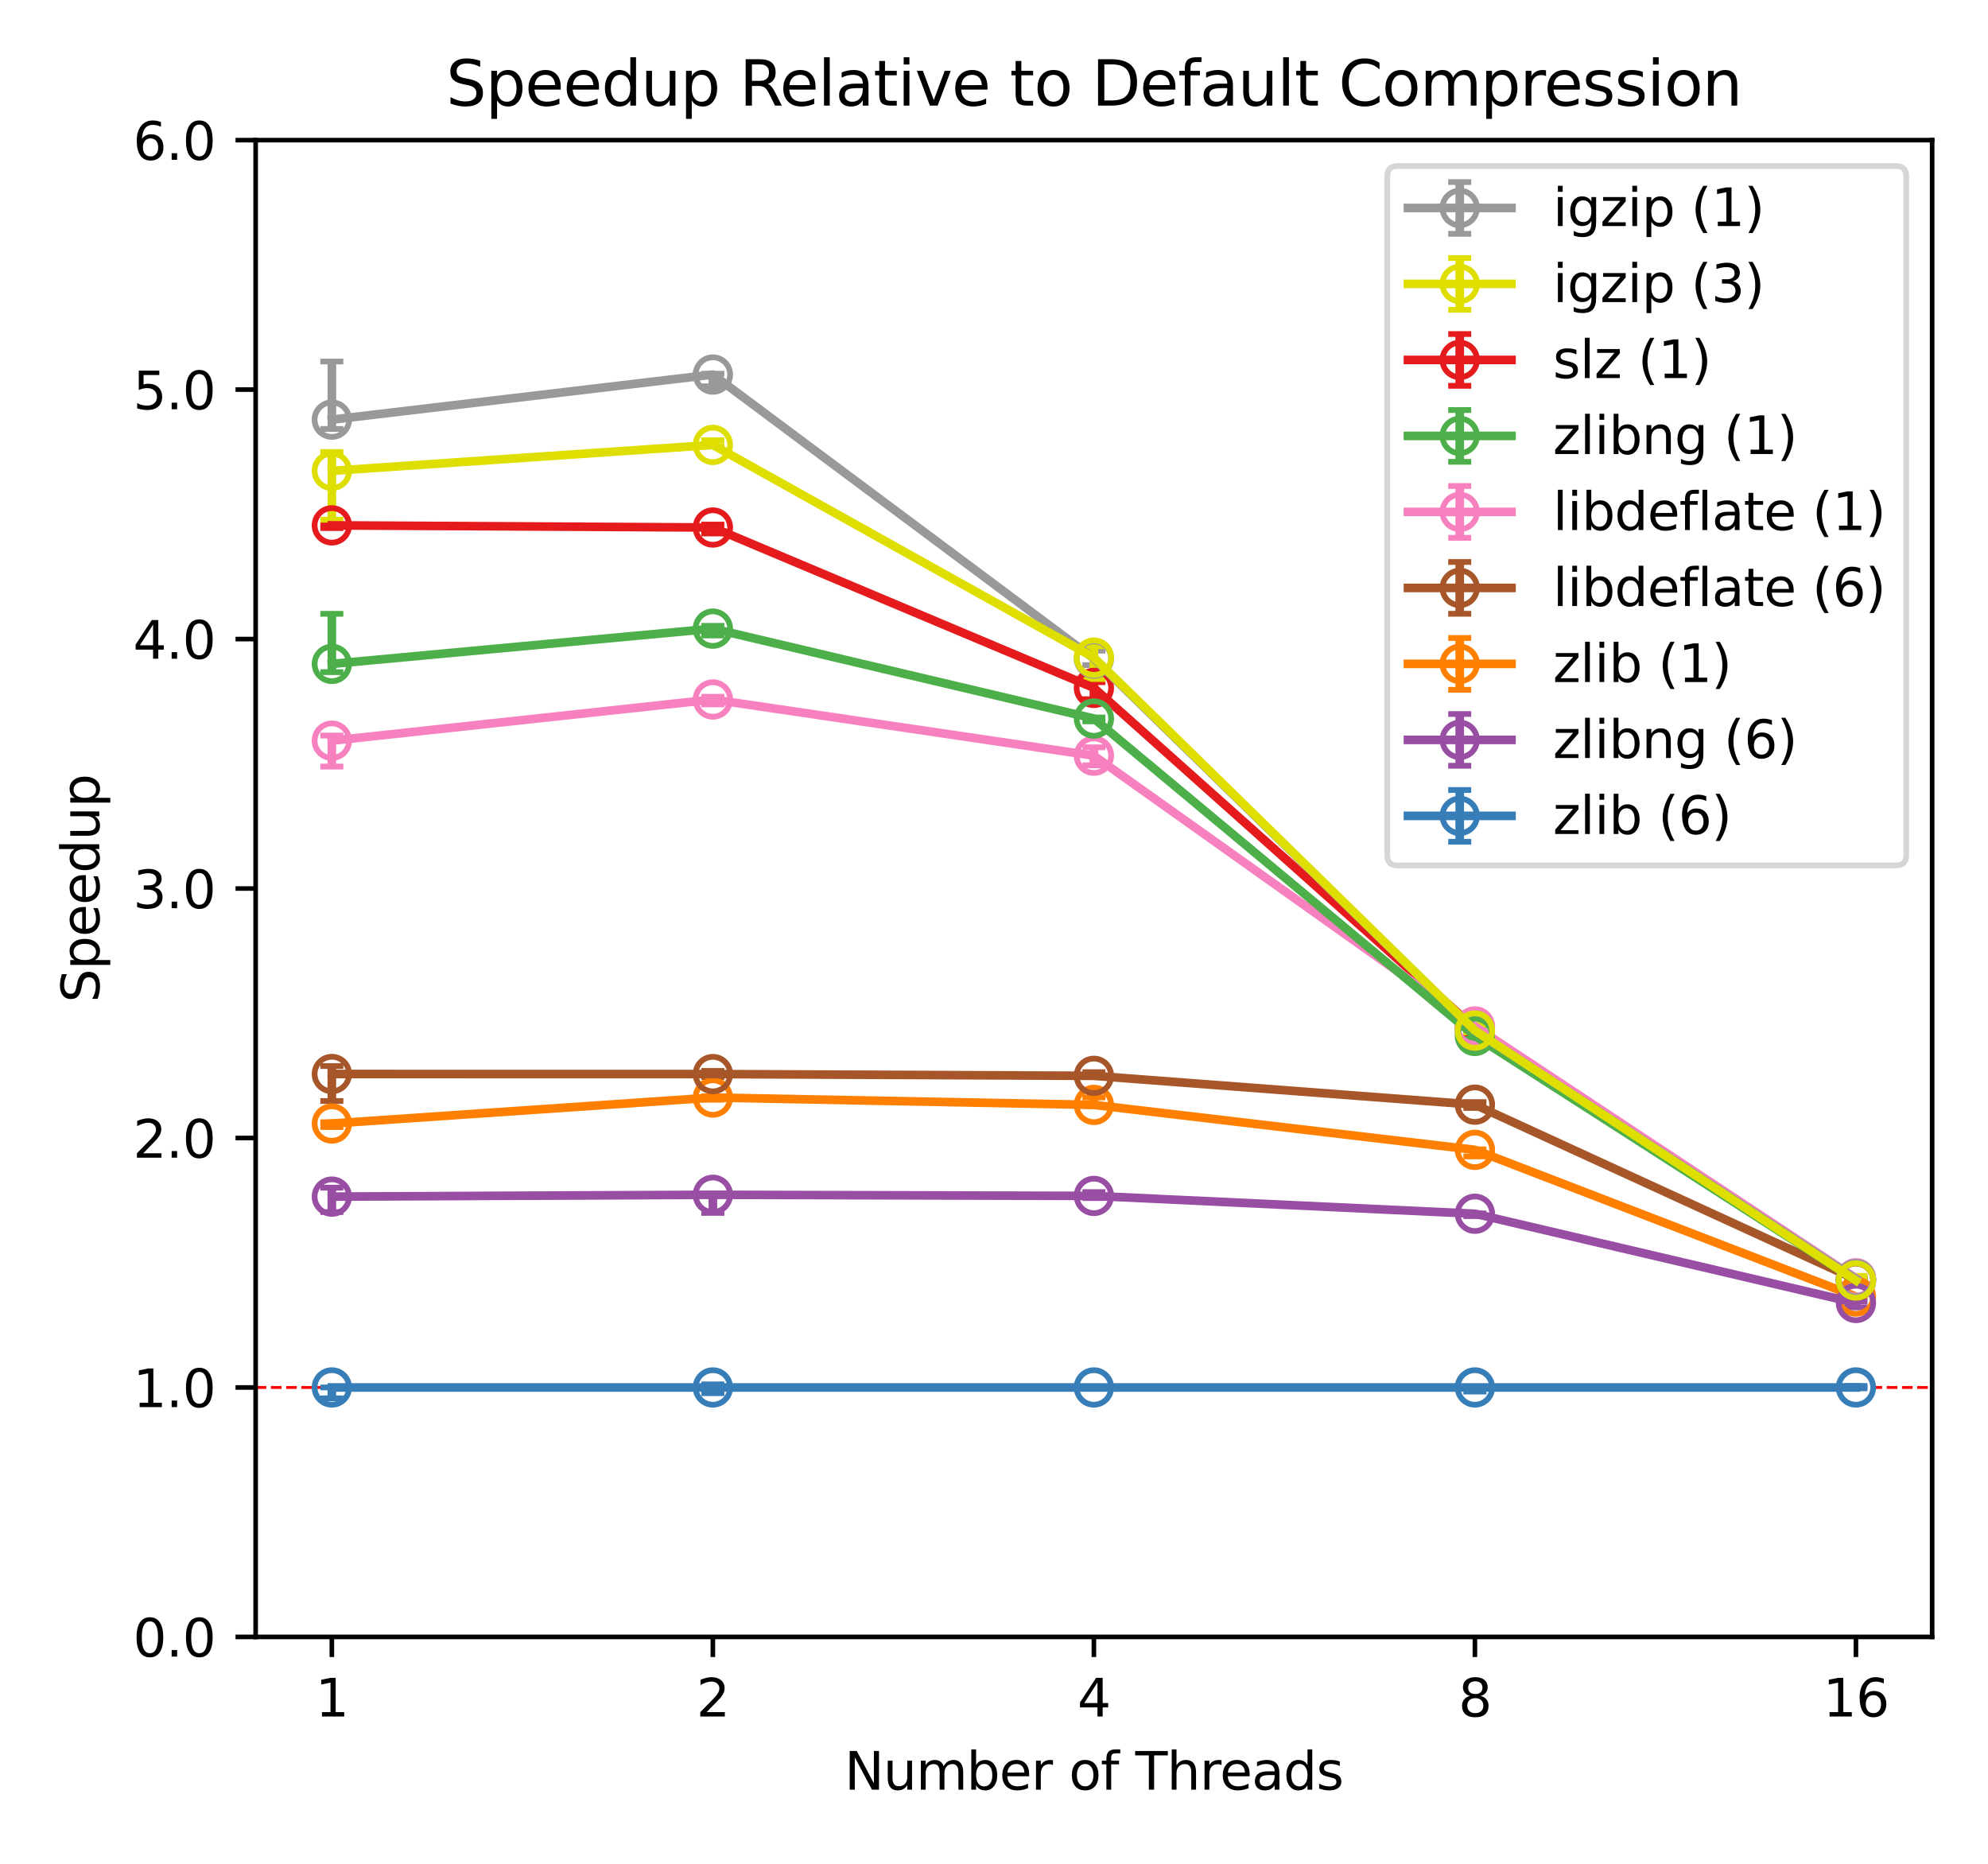 <?xml version="1.0" encoding="utf-8" standalone="no"?>
<!DOCTYPE svg PUBLIC "-//W3C//DTD SVG 1.1//EN"
  "http://www.w3.org/Graphics/SVG/1.1/DTD/svg11.dtd">
<svg xmlns:xlink="http://www.w3.org/1999/xlink" width="345.6pt" height="324pt" viewBox="0 0 345.6 324" xmlns="http://www.w3.org/2000/svg" version="1.1">
 <defs>
  <style type="text/css">*{stroke-linejoin: round; stroke-linecap: butt}</style>
 </defs>
 <g id="figure_1">
  <g id="patch_1">
   <path d="M 0 324 
L 345.6 324 
L 345.6 0 
L 0 0 
z
" style="fill: #ffffff"/>
  </g>
  <g id="axes_1">
   <g id="patch_2">
    <path d="M 44.443 284.56 
L 335.888 284.56 
L 335.888 24.36 
L 44.443 24.36 
z
" style="fill: #ffffff"/>
   </g>
   <g id="matplotlib.axis_1">
    <g id="xtick_1">
     <g id="line2d_1">
      <defs>
       <path id="m0deba3f226" d="M 0 0 
L 0 3.5 
" style="stroke: #000000; stroke-width: 0.8"/>
      </defs>
      <g>
       <use xlink:href="#m0deba3f226" x="57.69" y="284.56" style="stroke: #000000; stroke-width: 0.8"/>
      </g>
     </g>
     <g id="text_1">
      <!-- 1 -->
      <g transform="translate(54.827 298.399) scale(0.09 -0.09)">
       <defs>
        <path id="DejaVuSans-31" d="M 794 531 
L 1825 531 
L 1825 4091 
L 703 3866 
L 703 4441 
L 1819 4666 
L 2450 4666 
L 2450 531 
L 3481 531 
L 3481 0 
L 794 0 
L 794 531 
z
" transform="scale(0.016)"/>
       </defs>
       <use xlink:href="#DejaVuSans-31"/>
      </g>
     </g>
    </g>
    <g id="xtick_2">
     <g id="line2d_2">
      <g>
       <use xlink:href="#m0deba3f226" x="123.928" y="284.56" style="stroke: #000000; stroke-width: 0.8"/>
      </g>
     </g>
     <g id="text_2">
      <!-- 2 -->
      <g transform="translate(121.065 298.399) scale(0.09 -0.09)">
       <defs>
        <path id="DejaVuSans-32" d="M 1228 531 
L 3431 531 
L 3431 0 
L 469 0 
L 469 531 
Q 828 903 1448 1529 
Q 2069 2156 2228 2338 
Q 2531 2678 2651 2914 
Q 2772 3150 2772 3378 
Q 2772 3750 2511 3984 
Q 2250 4219 1831 4219 
Q 1534 4219 1204 4116 
Q 875 4013 500 3803 
L 500 4441 
Q 881 4594 1212 4672 
Q 1544 4750 1819 4750 
Q 2544 4750 2975 4387 
Q 3406 4025 3406 3419 
Q 3406 3131 3298 2873 
Q 3191 2616 2906 2266 
Q 2828 2175 2409 1742 
Q 1991 1309 1228 531 
z
" transform="scale(0.016)"/>
       </defs>
       <use xlink:href="#DejaVuSans-32"/>
      </g>
     </g>
    </g>
    <g id="xtick_3">
     <g id="line2d_3">
      <g>
       <use xlink:href="#m0deba3f226" x="190.166" y="284.56" style="stroke: #000000; stroke-width: 0.8"/>
      </g>
     </g>
     <g id="text_3">
      <!-- 4 -->
      <g transform="translate(187.302 298.399) scale(0.09 -0.09)">
       <defs>
        <path id="DejaVuSans-34" d="M 2419 4116 
L 825 1625 
L 2419 1625 
L 2419 4116 
z
M 2253 4666 
L 3047 4666 
L 3047 1625 
L 3713 1625 
L 3713 1100 
L 3047 1100 
L 3047 0 
L 2419 0 
L 2419 1100 
L 313 1100 
L 313 1709 
L 2253 4666 
z
" transform="scale(0.016)"/>
       </defs>
       <use xlink:href="#DejaVuSans-34"/>
      </g>
     </g>
    </g>
    <g id="xtick_4">
     <g id="line2d_4">
      <g>
       <use xlink:href="#m0deba3f226" x="256.403" y="284.56" style="stroke: #000000; stroke-width: 0.8"/>
      </g>
     </g>
     <g id="text_4">
      <!-- 8 -->
      <g transform="translate(253.54 298.399) scale(0.09 -0.09)">
       <defs>
        <path id="DejaVuSans-38" d="M 2034 2216 
Q 1584 2216 1326 1975 
Q 1069 1734 1069 1313 
Q 1069 891 1326 650 
Q 1584 409 2034 409 
Q 2484 409 2743 651 
Q 3003 894 3003 1313 
Q 3003 1734 2745 1975 
Q 2488 2216 2034 2216 
z
M 1403 2484 
Q 997 2584 770 2862 
Q 544 3141 544 3541 
Q 544 4100 942 4425 
Q 1341 4750 2034 4750 
Q 2731 4750 3128 4425 
Q 3525 4100 3525 3541 
Q 3525 3141 3298 2862 
Q 3072 2584 2669 2484 
Q 3125 2378 3379 2068 
Q 3634 1759 3634 1313 
Q 3634 634 3220 271 
Q 2806 -91 2034 -91 
Q 1263 -91 848 271 
Q 434 634 434 1313 
Q 434 1759 690 2068 
Q 947 2378 1403 2484 
z
M 1172 3481 
Q 1172 3119 1398 2916 
Q 1625 2713 2034 2713 
Q 2441 2713 2670 2916 
Q 2900 3119 2900 3481 
Q 2900 3844 2670 4047 
Q 2441 4250 2034 4250 
Q 1625 4250 1398 4047 
Q 1172 3844 1172 3481 
z
" transform="scale(0.016)"/>
       </defs>
       <use xlink:href="#DejaVuSans-38"/>
      </g>
     </g>
    </g>
    <g id="xtick_5">
     <g id="line2d_5">
      <g>
       <use xlink:href="#m0deba3f226" x="322.641" y="284.56" style="stroke: #000000; stroke-width: 0.8"/>
      </g>
     </g>
     <g id="text_5">
      <!-- 16 -->
      <g transform="translate(316.914 298.399) scale(0.09 -0.09)">
       <defs>
        <path id="DejaVuSans-36" d="M 2113 2584 
Q 1688 2584 1439 2293 
Q 1191 2003 1191 1497 
Q 1191 994 1439 701 
Q 1688 409 2113 409 
Q 2538 409 2786 701 
Q 3034 994 3034 1497 
Q 3034 2003 2786 2293 
Q 2538 2584 2113 2584 
z
M 3366 4563 
L 3366 3988 
Q 3128 4100 2886 4159 
Q 2644 4219 2406 4219 
Q 1781 4219 1451 3797 
Q 1122 3375 1075 2522 
Q 1259 2794 1537 2939 
Q 1816 3084 2150 3084 
Q 2853 3084 3261 2657 
Q 3669 2231 3669 1497 
Q 3669 778 3244 343 
Q 2819 -91 2113 -91 
Q 1303 -91 875 529 
Q 447 1150 447 2328 
Q 447 3434 972 4092 
Q 1497 4750 2381 4750 
Q 2619 4750 2861 4703 
Q 3103 4656 3366 4563 
z
" transform="scale(0.016)"/>
       </defs>
       <use xlink:href="#DejaVuSans-31"/>
       <use xlink:href="#DejaVuSans-36" x="63.623"/>
      </g>
     </g>
    </g>
    <g id="text_6">
     <!-- Number of Threads -->
     <g transform="translate(146.814 311.109) scale(0.09 -0.09)">
      <defs>
       <path id="DejaVuSans-4e" d="M 628 4666 
L 1478 4666 
L 3547 763 
L 3547 4666 
L 4159 4666 
L 4159 0 
L 3309 0 
L 1241 3903 
L 1241 0 
L 628 0 
L 628 4666 
z
" transform="scale(0.016)"/>
       <path id="DejaVuSans-75" d="M 544 1381 
L 544 3500 
L 1119 3500 
L 1119 1403 
Q 1119 906 1312 657 
Q 1506 409 1894 409 
Q 2359 409 2629 706 
Q 2900 1003 2900 1516 
L 2900 3500 
L 3475 3500 
L 3475 0 
L 2900 0 
L 2900 538 
Q 2691 219 2414 64 
Q 2138 -91 1772 -91 
Q 1169 -91 856 284 
Q 544 659 544 1381 
z
M 1991 3584 
L 1991 3584 
z
" transform="scale(0.016)"/>
       <path id="DejaVuSans-6d" d="M 3328 2828 
Q 3544 3216 3844 3400 
Q 4144 3584 4550 3584 
Q 5097 3584 5394 3201 
Q 5691 2819 5691 2113 
L 5691 0 
L 5113 0 
L 5113 2094 
Q 5113 2597 4934 2840 
Q 4756 3084 4391 3084 
Q 3944 3084 3684 2787 
Q 3425 2491 3425 1978 
L 3425 0 
L 2847 0 
L 2847 2094 
Q 2847 2600 2669 2842 
Q 2491 3084 2119 3084 
Q 1678 3084 1418 2786 
Q 1159 2488 1159 1978 
L 1159 0 
L 581 0 
L 581 3500 
L 1159 3500 
L 1159 2956 
Q 1356 3278 1631 3431 
Q 1906 3584 2284 3584 
Q 2666 3584 2933 3390 
Q 3200 3197 3328 2828 
z
" transform="scale(0.016)"/>
       <path id="DejaVuSans-62" d="M 3116 1747 
Q 3116 2381 2855 2742 
Q 2594 3103 2138 3103 
Q 1681 3103 1420 2742 
Q 1159 2381 1159 1747 
Q 1159 1113 1420 752 
Q 1681 391 2138 391 
Q 2594 391 2855 752 
Q 3116 1113 3116 1747 
z
M 1159 2969 
Q 1341 3281 1617 3432 
Q 1894 3584 2278 3584 
Q 2916 3584 3314 3078 
Q 3713 2572 3713 1747 
Q 3713 922 3314 415 
Q 2916 -91 2278 -91 
Q 1894 -91 1617 61 
Q 1341 213 1159 525 
L 1159 0 
L 581 0 
L 581 4863 
L 1159 4863 
L 1159 2969 
z
" transform="scale(0.016)"/>
       <path id="DejaVuSans-65" d="M 3597 1894 
L 3597 1613 
L 953 1613 
Q 991 1019 1311 708 
Q 1631 397 2203 397 
Q 2534 397 2845 478 
Q 3156 559 3463 722 
L 3463 178 
Q 3153 47 2828 -22 
Q 2503 -91 2169 -91 
Q 1331 -91 842 396 
Q 353 884 353 1716 
Q 353 2575 817 3079 
Q 1281 3584 2069 3584 
Q 2775 3584 3186 3129 
Q 3597 2675 3597 1894 
z
M 3022 2063 
Q 3016 2534 2758 2815 
Q 2500 3097 2075 3097 
Q 1594 3097 1305 2825 
Q 1016 2553 972 2059 
L 3022 2063 
z
" transform="scale(0.016)"/>
       <path id="DejaVuSans-72" d="M 2631 2963 
Q 2534 3019 2420 3045 
Q 2306 3072 2169 3072 
Q 1681 3072 1420 2755 
Q 1159 2438 1159 1844 
L 1159 0 
L 581 0 
L 581 3500 
L 1159 3500 
L 1159 2956 
Q 1341 3275 1631 3429 
Q 1922 3584 2338 3584 
Q 2397 3584 2469 3576 
Q 2541 3569 2628 3553 
L 2631 2963 
z
" transform="scale(0.016)"/>
       <path id="DejaVuSans-20" transform="scale(0.016)"/>
       <path id="DejaVuSans-6f" d="M 1959 3097 
Q 1497 3097 1228 2736 
Q 959 2375 959 1747 
Q 959 1119 1226 758 
Q 1494 397 1959 397 
Q 2419 397 2687 759 
Q 2956 1122 2956 1747 
Q 2956 2369 2687 2733 
Q 2419 3097 1959 3097 
z
M 1959 3584 
Q 2709 3584 3137 3096 
Q 3566 2609 3566 1747 
Q 3566 888 3137 398 
Q 2709 -91 1959 -91 
Q 1206 -91 779 398 
Q 353 888 353 1747 
Q 353 2609 779 3096 
Q 1206 3584 1959 3584 
z
" transform="scale(0.016)"/>
       <path id="DejaVuSans-66" d="M 2375 4863 
L 2375 4384 
L 1825 4384 
Q 1516 4384 1395 4259 
Q 1275 4134 1275 3809 
L 1275 3500 
L 2222 3500 
L 2222 3053 
L 1275 3053 
L 1275 0 
L 697 0 
L 697 3053 
L 147 3053 
L 147 3500 
L 697 3500 
L 697 3744 
Q 697 4328 969 4595 
Q 1241 4863 1831 4863 
L 2375 4863 
z
" transform="scale(0.016)"/>
       <path id="DejaVuSans-54" d="M -19 4666 
L 3928 4666 
L 3928 4134 
L 2272 4134 
L 2272 0 
L 1638 0 
L 1638 4134 
L -19 4134 
L -19 4666 
z
" transform="scale(0.016)"/>
       <path id="DejaVuSans-68" d="M 3513 2113 
L 3513 0 
L 2938 0 
L 2938 2094 
Q 2938 2591 2744 2837 
Q 2550 3084 2163 3084 
Q 1697 3084 1428 2787 
Q 1159 2491 1159 1978 
L 1159 0 
L 581 0 
L 581 4863 
L 1159 4863 
L 1159 2956 
Q 1366 3272 1645 3428 
Q 1925 3584 2291 3584 
Q 2894 3584 3203 3211 
Q 3513 2838 3513 2113 
z
" transform="scale(0.016)"/>
       <path id="DejaVuSans-61" d="M 2194 1759 
Q 1497 1759 1228 1600 
Q 959 1441 959 1056 
Q 959 750 1161 570 
Q 1363 391 1709 391 
Q 2188 391 2477 730 
Q 2766 1069 2766 1631 
L 2766 1759 
L 2194 1759 
z
M 3341 1997 
L 3341 0 
L 2766 0 
L 2766 531 
Q 2569 213 2275 61 
Q 1981 -91 1556 -91 
Q 1019 -91 701 211 
Q 384 513 384 1019 
Q 384 1609 779 1909 
Q 1175 2209 1959 2209 
L 2766 2209 
L 2766 2266 
Q 2766 2663 2505 2880 
Q 2244 3097 1772 3097 
Q 1472 3097 1187 3025 
Q 903 2953 641 2809 
L 641 3341 
Q 956 3463 1253 3523 
Q 1550 3584 1831 3584 
Q 2591 3584 2966 3190 
Q 3341 2797 3341 1997 
z
" transform="scale(0.016)"/>
       <path id="DejaVuSans-64" d="M 2906 2969 
L 2906 4863 
L 3481 4863 
L 3481 0 
L 2906 0 
L 2906 525 
Q 2725 213 2448 61 
Q 2172 -91 1784 -91 
Q 1150 -91 751 415 
Q 353 922 353 1747 
Q 353 2572 751 3078 
Q 1150 3584 1784 3584 
Q 2172 3584 2448 3432 
Q 2725 3281 2906 2969 
z
M 947 1747 
Q 947 1113 1208 752 
Q 1469 391 1925 391 
Q 2381 391 2643 752 
Q 2906 1113 2906 1747 
Q 2906 2381 2643 2742 
Q 2381 3103 1925 3103 
Q 1469 3103 1208 2742 
Q 947 2381 947 1747 
z
" transform="scale(0.016)"/>
       <path id="DejaVuSans-73" d="M 2834 3397 
L 2834 2853 
Q 2591 2978 2328 3040 
Q 2066 3103 1784 3103 
Q 1356 3103 1142 2972 
Q 928 2841 928 2578 
Q 928 2378 1081 2264 
Q 1234 2150 1697 2047 
L 1894 2003 
Q 2506 1872 2764 1633 
Q 3022 1394 3022 966 
Q 3022 478 2636 193 
Q 2250 -91 1575 -91 
Q 1294 -91 989 -36 
Q 684 19 347 128 
L 347 722 
Q 666 556 975 473 
Q 1284 391 1588 391 
Q 1994 391 2212 530 
Q 2431 669 2431 922 
Q 2431 1156 2273 1281 
Q 2116 1406 1581 1522 
L 1381 1569 
Q 847 1681 609 1914 
Q 372 2147 372 2553 
Q 372 3047 722 3315 
Q 1072 3584 1716 3584 
Q 2034 3584 2315 3537 
Q 2597 3491 2834 3397 
z
" transform="scale(0.016)"/>
      </defs>
      <use xlink:href="#DejaVuSans-4e"/>
      <use xlink:href="#DejaVuSans-75" x="74.805"/>
      <use xlink:href="#DejaVuSans-6d" x="138.184"/>
      <use xlink:href="#DejaVuSans-62" x="235.596"/>
      <use xlink:href="#DejaVuSans-65" x="299.072"/>
      <use xlink:href="#DejaVuSans-72" x="360.596"/>
      <use xlink:href="#DejaVuSans-20" x="401.709"/>
      <use xlink:href="#DejaVuSans-6f" x="433.496"/>
      <use xlink:href="#DejaVuSans-66" x="494.678"/>
      <use xlink:href="#DejaVuSans-20" x="529.883"/>
      <use xlink:href="#DejaVuSans-54" x="561.67"/>
      <use xlink:href="#DejaVuSans-68" x="622.754"/>
      <use xlink:href="#DejaVuSans-72" x="686.133"/>
      <use xlink:href="#DejaVuSans-65" x="724.996"/>
      <use xlink:href="#DejaVuSans-61" x="786.52"/>
      <use xlink:href="#DejaVuSans-64" x="847.799"/>
      <use xlink:href="#DejaVuSans-73" x="911.275"/>
     </g>
    </g>
   </g>
   <g id="matplotlib.axis_2">
    <g id="ytick_1">
     <g id="line2d_6">
      <defs>
       <path id="mb9de911fd4" d="M 0 0 
L -3.5 0 
" style="stroke: #000000; stroke-width: 0.8"/>
      </defs>
      <g>
       <use xlink:href="#mb9de911fd4" x="44.443" y="284.56" style="stroke: #000000; stroke-width: 0.8"/>
      </g>
     </g>
     <g id="text_7">
      <!-- 0.0 -->
      <g transform="translate(23.13 287.979) scale(0.09 -0.09)">
       <defs>
        <path id="DejaVuSans-30" d="M 2034 4250 
Q 1547 4250 1301 3770 
Q 1056 3291 1056 2328 
Q 1056 1369 1301 889 
Q 1547 409 2034 409 
Q 2525 409 2770 889 
Q 3016 1369 3016 2328 
Q 3016 3291 2770 3770 
Q 2525 4250 2034 4250 
z
M 2034 4750 
Q 2819 4750 3233 4129 
Q 3647 3509 3647 2328 
Q 3647 1150 3233 529 
Q 2819 -91 2034 -91 
Q 1250 -91 836 529 
Q 422 1150 422 2328 
Q 422 3509 836 4129 
Q 1250 4750 2034 4750 
z
" transform="scale(0.016)"/>
        <path id="DejaVuSans-2e" d="M 684 794 
L 1344 794 
L 1344 0 
L 684 0 
L 684 794 
z
" transform="scale(0.016)"/>
       </defs>
       <use xlink:href="#DejaVuSans-30"/>
       <use xlink:href="#DejaVuSans-2e" x="63.623"/>
       <use xlink:href="#DejaVuSans-30" x="95.41"/>
      </g>
     </g>
    </g>
    <g id="ytick_2">
     <g id="line2d_7">
      <g>
       <use xlink:href="#mb9de911fd4" x="44.443" y="241.193" style="stroke: #000000; stroke-width: 0.8"/>
      </g>
     </g>
     <g id="text_8">
      <!-- 1.0 -->
      <g transform="translate(23.13 244.613) scale(0.09 -0.09)">
       <use xlink:href="#DejaVuSans-31"/>
       <use xlink:href="#DejaVuSans-2e" x="63.623"/>
       <use xlink:href="#DejaVuSans-30" x="95.41"/>
      </g>
     </g>
    </g>
    <g id="ytick_3">
     <g id="line2d_8">
      <g>
       <use xlink:href="#mb9de911fd4" x="44.443" y="197.827" style="stroke: #000000; stroke-width: 0.8"/>
      </g>
     </g>
     <g id="text_9">
      <!-- 2.0 -->
      <g transform="translate(23.13 201.246) scale(0.09 -0.09)">
       <use xlink:href="#DejaVuSans-32"/>
       <use xlink:href="#DejaVuSans-2e" x="63.623"/>
       <use xlink:href="#DejaVuSans-30" x="95.41"/>
      </g>
     </g>
    </g>
    <g id="ytick_4">
     <g id="line2d_9">
      <g>
       <use xlink:href="#mb9de911fd4" x="44.443" y="154.46" style="stroke: #000000; stroke-width: 0.8"/>
      </g>
     </g>
     <g id="text_10">
      <!-- 3.0 -->
      <g transform="translate(23.13 157.879) scale(0.09 -0.09)">
       <defs>
        <path id="DejaVuSans-33" d="M 2597 2516 
Q 3050 2419 3304 2112 
Q 3559 1806 3559 1356 
Q 3559 666 3084 287 
Q 2609 -91 1734 -91 
Q 1441 -91 1130 -33 
Q 819 25 488 141 
L 488 750 
Q 750 597 1062 519 
Q 1375 441 1716 441 
Q 2309 441 2620 675 
Q 2931 909 2931 1356 
Q 2931 1769 2642 2001 
Q 2353 2234 1838 2234 
L 1294 2234 
L 1294 2753 
L 1863 2753 
Q 2328 2753 2575 2939 
Q 2822 3125 2822 3475 
Q 2822 3834 2567 4026 
Q 2313 4219 1838 4219 
Q 1578 4219 1281 4162 
Q 984 4106 628 3988 
L 628 4550 
Q 988 4650 1302 4700 
Q 1616 4750 1894 4750 
Q 2613 4750 3031 4423 
Q 3450 4097 3450 3541 
Q 3450 3153 3228 2886 
Q 3006 2619 2597 2516 
z
" transform="scale(0.016)"/>
       </defs>
       <use xlink:href="#DejaVuSans-33"/>
       <use xlink:href="#DejaVuSans-2e" x="63.623"/>
       <use xlink:href="#DejaVuSans-30" x="95.41"/>
      </g>
     </g>
    </g>
    <g id="ytick_5">
     <g id="line2d_10">
      <g>
       <use xlink:href="#mb9de911fd4" x="44.443" y="111.093" style="stroke: #000000; stroke-width: 0.8"/>
      </g>
     </g>
     <g id="text_11">
      <!-- 4.0 -->
      <g transform="translate(23.13 114.513) scale(0.09 -0.09)">
       <use xlink:href="#DejaVuSans-34"/>
       <use xlink:href="#DejaVuSans-2e" x="63.623"/>
       <use xlink:href="#DejaVuSans-30" x="95.41"/>
      </g>
     </g>
    </g>
    <g id="ytick_6">
     <g id="line2d_11">
      <g>
       <use xlink:href="#mb9de911fd4" x="44.443" y="67.727" style="stroke: #000000; stroke-width: 0.8"/>
      </g>
     </g>
     <g id="text_12">
      <!-- 5.0 -->
      <g transform="translate(23.13 71.146) scale(0.09 -0.09)">
       <defs>
        <path id="DejaVuSans-35" d="M 691 4666 
L 3169 4666 
L 3169 4134 
L 1269 4134 
L 1269 2991 
Q 1406 3038 1543 3061 
Q 1681 3084 1819 3084 
Q 2600 3084 3056 2656 
Q 3513 2228 3513 1497 
Q 3513 744 3044 326 
Q 2575 -91 1722 -91 
Q 1428 -91 1123 -41 
Q 819 9 494 109 
L 494 744 
Q 775 591 1075 516 
Q 1375 441 1709 441 
Q 2250 441 2565 725 
Q 2881 1009 2881 1497 
Q 2881 1984 2565 2268 
Q 2250 2553 1709 2553 
Q 1456 2553 1204 2497 
Q 953 2441 691 2322 
L 691 4666 
z
" transform="scale(0.016)"/>
       </defs>
       <use xlink:href="#DejaVuSans-35"/>
       <use xlink:href="#DejaVuSans-2e" x="63.623"/>
       <use xlink:href="#DejaVuSans-30" x="95.41"/>
      </g>
     </g>
    </g>
    <g id="ytick_7">
     <g id="line2d_12">
      <g>
       <use xlink:href="#mb9de911fd4" x="44.443" y="24.36" style="stroke: #000000; stroke-width: 0.8"/>
      </g>
     </g>
     <g id="text_13">
      <!-- 6.0 -->
      <g transform="translate(23.13 27.779) scale(0.09 -0.09)">
       <use xlink:href="#DejaVuSans-36"/>
       <use xlink:href="#DejaVuSans-2e" x="63.623"/>
       <use xlink:href="#DejaVuSans-30" x="95.41"/>
      </g>
     </g>
    </g>
    <g id="text_14">
     <!-- Speedup -->
     <g transform="translate(17.258 174.277) rotate(-90) scale(0.09 -0.09)">
      <defs>
       <path id="DejaVuSans-53" d="M 3425 4513 
L 3425 3897 
Q 3066 4069 2747 4153 
Q 2428 4238 2131 4238 
Q 1616 4238 1336 4038 
Q 1056 3838 1056 3469 
Q 1056 3159 1242 3001 
Q 1428 2844 1947 2747 
L 2328 2669 
Q 3034 2534 3370 2195 
Q 3706 1856 3706 1288 
Q 3706 609 3251 259 
Q 2797 -91 1919 -91 
Q 1588 -91 1214 -16 
Q 841 59 441 206 
L 441 856 
Q 825 641 1194 531 
Q 1563 422 1919 422 
Q 2459 422 2753 634 
Q 3047 847 3047 1241 
Q 3047 1584 2836 1778 
Q 2625 1972 2144 2069 
L 1759 2144 
Q 1053 2284 737 2584 
Q 422 2884 422 3419 
Q 422 4038 858 4394 
Q 1294 4750 2059 4750 
Q 2388 4750 2728 4690 
Q 3069 4631 3425 4513 
z
" transform="scale(0.016)"/>
       <path id="DejaVuSans-70" d="M 1159 525 
L 1159 -1331 
L 581 -1331 
L 581 3500 
L 1159 3500 
L 1159 2969 
Q 1341 3281 1617 3432 
Q 1894 3584 2278 3584 
Q 2916 3584 3314 3078 
Q 3713 2572 3713 1747 
Q 3713 922 3314 415 
Q 2916 -91 2278 -91 
Q 1894 -91 1617 61 
Q 1341 213 1159 525 
z
M 3116 1747 
Q 3116 2381 2855 2742 
Q 2594 3103 2138 3103 
Q 1681 3103 1420 2742 
Q 1159 2381 1159 1747 
Q 1159 1113 1420 752 
Q 1681 391 2138 391 
Q 2594 391 2855 752 
Q 3116 1113 3116 1747 
z
" transform="scale(0.016)"/>
      </defs>
      <use xlink:href="#DejaVuSans-53"/>
      <use xlink:href="#DejaVuSans-70" x="63.477"/>
      <use xlink:href="#DejaVuSans-65" x="126.953"/>
      <use xlink:href="#DejaVuSans-65" x="188.477"/>
      <use xlink:href="#DejaVuSans-64" x="250"/>
      <use xlink:href="#DejaVuSans-75" x="313.477"/>
      <use xlink:href="#DejaVuSans-70" x="376.855"/>
     </g>
    </g>
   </g>
   <g id="line2d_13">
    <path d="M 44.443 241.193 
L 335.888 241.193 
" clip-path="url(#pb83eff1ce7)" style="fill: none; stroke-dasharray: 1.85,0.8; stroke-dashoffset: 0; stroke: #ff0000; stroke-width: 0.5"/>
   </g>
   <g id="LineCollection_1">
    <path d="M 57.69 243.087 
L 57.69 241.191 
" clip-path="url(#pb83eff1ce7)" style="fill: none; stroke: #377eb8; stroke-width: 1.5"/>
    <path d="M 123.928 242.182 
L 123.928 240.662 
" clip-path="url(#pb83eff1ce7)" style="fill: none; stroke: #377eb8; stroke-width: 1.5"/>
    <path d="M 190.166 241.357 
L 190.166 241.18 
" clip-path="url(#pb83eff1ce7)" style="fill: none; stroke: #377eb8; stroke-width: 1.5"/>
    <path d="M 256.403 241.908 
L 256.403 241.079 
" clip-path="url(#pb83eff1ce7)" style="fill: none; stroke: #377eb8; stroke-width: 1.5"/>
    <path d="M 322.641 241.343 
L 322.641 240.93 
" clip-path="url(#pb83eff1ce7)" style="fill: none; stroke: #377eb8; stroke-width: 1.5"/>
   </g>
   <g id="line2d_14">
    <defs>
     <path id="mf1401ce13d" d="M 2 0 
L -2 -0 
" style="stroke: #377eb8"/>
    </defs>
    <g clip-path="url(#pb83eff1ce7)">
     <use xlink:href="#mf1401ce13d" x="57.69" y="243.087" style="fill: #377eb8; stroke: #377eb8"/>
     <use xlink:href="#mf1401ce13d" x="123.928" y="242.182" style="fill: #377eb8; stroke: #377eb8"/>
     <use xlink:href="#mf1401ce13d" x="190.166" y="241.357" style="fill: #377eb8; stroke: #377eb8"/>
     <use xlink:href="#mf1401ce13d" x="256.403" y="241.908" style="fill: #377eb8; stroke: #377eb8"/>
     <use xlink:href="#mf1401ce13d" x="322.641" y="241.343" style="fill: #377eb8; stroke: #377eb8"/>
    </g>
   </g>
   <g id="line2d_15">
    <g clip-path="url(#pb83eff1ce7)">
     <use xlink:href="#mf1401ce13d" x="57.69" y="241.191" style="fill: #377eb8; stroke: #377eb8"/>
     <use xlink:href="#mf1401ce13d" x="123.928" y="240.662" style="fill: #377eb8; stroke: #377eb8"/>
     <use xlink:href="#mf1401ce13d" x="190.166" y="241.18" style="fill: #377eb8; stroke: #377eb8"/>
     <use xlink:href="#mf1401ce13d" x="256.403" y="241.079" style="fill: #377eb8; stroke: #377eb8"/>
     <use xlink:href="#mf1401ce13d" x="322.641" y="240.93" style="fill: #377eb8; stroke: #377eb8"/>
    </g>
   </g>
   <g id="LineCollection_2">
    <path d="M 57.69 195.923 
L 57.69 195.088 
" clip-path="url(#pb83eff1ce7)" style="fill: none; stroke: #ff7f00; stroke-width: 1.5"/>
    <path d="M 123.928 191.176 
L 123.928 190.572 
" clip-path="url(#pb83eff1ce7)" style="fill: none; stroke: #ff7f00; stroke-width: 1.5"/>
    <path d="M 190.166 192.237 
L 190.166 190.765 
" clip-path="url(#pb83eff1ce7)" style="fill: none; stroke: #ff7f00; stroke-width: 1.5"/>
    <path d="M 256.403 201.027 
L 256.403 199.804 
" clip-path="url(#pb83eff1ce7)" style="fill: none; stroke: #ff7f00; stroke-width: 1.5"/>
    <path d="M 322.641 225.552 
L 322.641 225.272 
" clip-path="url(#pb83eff1ce7)" style="fill: none; stroke: #ff7f00; stroke-width: 1.5"/>
   </g>
   <g id="line2d_16">
    <defs>
     <path id="m1b77a1c6f0" d="M 2 0 
L -2 -0 
" style="stroke: #ff7f00"/>
    </defs>
    <g clip-path="url(#pb83eff1ce7)">
     <use xlink:href="#m1b77a1c6f0" x="57.69" y="195.923" style="fill: #ff7f00; stroke: #ff7f00"/>
     <use xlink:href="#m1b77a1c6f0" x="123.928" y="191.176" style="fill: #ff7f00; stroke: #ff7f00"/>
     <use xlink:href="#m1b77a1c6f0" x="190.166" y="192.237" style="fill: #ff7f00; stroke: #ff7f00"/>
     <use xlink:href="#m1b77a1c6f0" x="256.403" y="201.027" style="fill: #ff7f00; stroke: #ff7f00"/>
     <use xlink:href="#m1b77a1c6f0" x="322.641" y="225.552" style="fill: #ff7f00; stroke: #ff7f00"/>
    </g>
   </g>
   <g id="line2d_17">
    <g clip-path="url(#pb83eff1ce7)">
     <use xlink:href="#m1b77a1c6f0" x="57.69" y="195.088" style="fill: #ff7f00; stroke: #ff7f00"/>
     <use xlink:href="#m1b77a1c6f0" x="123.928" y="190.572" style="fill: #ff7f00; stroke: #ff7f00"/>
     <use xlink:href="#m1b77a1c6f0" x="190.166" y="190.765" style="fill: #ff7f00; stroke: #ff7f00"/>
     <use xlink:href="#m1b77a1c6f0" x="256.403" y="199.804" style="fill: #ff7f00; stroke: #ff7f00"/>
     <use xlink:href="#m1b77a1c6f0" x="322.641" y="225.272" style="fill: #ff7f00; stroke: #ff7f00"/>
    </g>
   </g>
   <g id="LineCollection_3">
    <path d="M 57.69 91.797 
L 57.69 91.16 
" clip-path="url(#pb83eff1ce7)" style="fill: none; stroke: #e41a1c; stroke-width: 1.5"/>
    <path d="M 123.928 92.735 
L 123.928 91.198 
" clip-path="url(#pb83eff1ce7)" style="fill: none; stroke: #e41a1c; stroke-width: 1.5"/>
    <path d="M 190.166 121.552 
L 190.166 118.587 
" clip-path="url(#pb83eff1ce7)" style="fill: none; stroke: #e41a1c; stroke-width: 1.5"/>
    <path d="M 256.403 179.663 
L 256.403 178.632 
" clip-path="url(#pb83eff1ce7)" style="fill: none; stroke: #e41a1c; stroke-width: 1.5"/>
    <path d="M 322.641 222.807 
L 322.641 222.451 
" clip-path="url(#pb83eff1ce7)" style="fill: none; stroke: #e41a1c; stroke-width: 1.5"/>
   </g>
   <g id="line2d_18">
    <defs>
     <path id="ma62801d2c3" d="M 2 0 
L -2 -0 
" style="stroke: #e41a1c"/>
    </defs>
    <g clip-path="url(#pb83eff1ce7)">
     <use xlink:href="#ma62801d2c3" x="57.69" y="91.797" style="fill: #e41a1c; stroke: #e41a1c"/>
     <use xlink:href="#ma62801d2c3" x="123.928" y="92.735" style="fill: #e41a1c; stroke: #e41a1c"/>
     <use xlink:href="#ma62801d2c3" x="190.166" y="121.552" style="fill: #e41a1c; stroke: #e41a1c"/>
     <use xlink:href="#ma62801d2c3" x="256.403" y="179.663" style="fill: #e41a1c; stroke: #e41a1c"/>
     <use xlink:href="#ma62801d2c3" x="322.641" y="222.807" style="fill: #e41a1c; stroke: #e41a1c"/>
    </g>
   </g>
   <g id="line2d_19">
    <g clip-path="url(#pb83eff1ce7)">
     <use xlink:href="#ma62801d2c3" x="57.69" y="91.16" style="fill: #e41a1c; stroke: #e41a1c"/>
     <use xlink:href="#ma62801d2c3" x="123.928" y="91.198" style="fill: #e41a1c; stroke: #e41a1c"/>
     <use xlink:href="#ma62801d2c3" x="190.166" y="118.587" style="fill: #e41a1c; stroke: #e41a1c"/>
     <use xlink:href="#ma62801d2c3" x="256.403" y="178.632" style="fill: #e41a1c; stroke: #e41a1c"/>
     <use xlink:href="#ma62801d2c3" x="322.641" y="222.451" style="fill: #e41a1c; stroke: #e41a1c"/>
    </g>
   </g>
   <g id="LineCollection_4">
    <path d="M 57.69 133.258 
L 57.69 127.869 
" clip-path="url(#pb83eff1ce7)" style="fill: none; stroke: #f781bf; stroke-width: 1.5"/>
    <path d="M 123.928 122.449 
L 123.928 121.13 
" clip-path="url(#pb83eff1ce7)" style="fill: none; stroke: #f781bf; stroke-width: 1.5"/>
    <path d="M 190.166 133.036 
L 190.166 129.907 
" clip-path="url(#pb83eff1ce7)" style="fill: none; stroke: #f781bf; stroke-width: 1.5"/>
    <path d="M 256.403 178.948 
L 256.403 178.371 
" clip-path="url(#pb83eff1ce7)" style="fill: none; stroke: #f781bf; stroke-width: 1.5"/>
    <path d="M 322.641 222.517 
L 322.641 222.109 
" clip-path="url(#pb83eff1ce7)" style="fill: none; stroke: #f781bf; stroke-width: 1.5"/>
   </g>
   <g id="line2d_20">
    <defs>
     <path id="m0fe56a6b2d" d="M 2 0 
L -2 -0 
" style="stroke: #f781bf"/>
    </defs>
    <g clip-path="url(#pb83eff1ce7)">
     <use xlink:href="#m0fe56a6b2d" x="57.69" y="133.258" style="fill: #f781bf; stroke: #f781bf"/>
     <use xlink:href="#m0fe56a6b2d" x="123.928" y="122.449" style="fill: #f781bf; stroke: #f781bf"/>
     <use xlink:href="#m0fe56a6b2d" x="190.166" y="133.036" style="fill: #f781bf; stroke: #f781bf"/>
     <use xlink:href="#m0fe56a6b2d" x="256.403" y="178.948" style="fill: #f781bf; stroke: #f781bf"/>
     <use xlink:href="#m0fe56a6b2d" x="322.641" y="222.517" style="fill: #f781bf; stroke: #f781bf"/>
    </g>
   </g>
   <g id="line2d_21">
    <g clip-path="url(#pb83eff1ce7)">
     <use xlink:href="#m0fe56a6b2d" x="57.69" y="127.869" style="fill: #f781bf; stroke: #f781bf"/>
     <use xlink:href="#m0fe56a6b2d" x="123.928" y="121.13" style="fill: #f781bf; stroke: #f781bf"/>
     <use xlink:href="#m0fe56a6b2d" x="190.166" y="129.907" style="fill: #f781bf; stroke: #f781bf"/>
     <use xlink:href="#m0fe56a6b2d" x="256.403" y="178.371" style="fill: #f781bf; stroke: #f781bf"/>
     <use xlink:href="#m0fe56a6b2d" x="322.641" y="222.109" style="fill: #f781bf; stroke: #f781bf"/>
    </g>
   </g>
   <g id="LineCollection_5">
    <path d="M 57.69 191.398 
L 57.69 185.318 
" clip-path="url(#pb83eff1ce7)" style="fill: none; stroke: #a65628; stroke-width: 1.5"/>
    <path d="M 123.928 187.235 
L 123.928 186.163 
" clip-path="url(#pb83eff1ce7)" style="fill: none; stroke: #a65628; stroke-width: 1.5"/>
    <path d="M 190.166 187.174 
L 190.166 186.383 
" clip-path="url(#pb83eff1ce7)" style="fill: none; stroke: #a65628; stroke-width: 1.5"/>
    <path d="M 256.403 192.599 
L 256.403 191.586 
" clip-path="url(#pb83eff1ce7)" style="fill: none; stroke: #a65628; stroke-width: 1.5"/>
    <path d="M 322.641 222.719 
L 322.641 222.18 
" clip-path="url(#pb83eff1ce7)" style="fill: none; stroke: #a65628; stroke-width: 1.5"/>
   </g>
   <g id="line2d_22">
    <defs>
     <path id="m72ca1e85a0" d="M 2 0 
L -2 -0 
" style="stroke: #a65628"/>
    </defs>
    <g clip-path="url(#pb83eff1ce7)">
     <use xlink:href="#m72ca1e85a0" x="57.69" y="191.398" style="fill: #a65628; stroke: #a65628"/>
     <use xlink:href="#m72ca1e85a0" x="123.928" y="187.235" style="fill: #a65628; stroke: #a65628"/>
     <use xlink:href="#m72ca1e85a0" x="190.166" y="187.174" style="fill: #a65628; stroke: #a65628"/>
     <use xlink:href="#m72ca1e85a0" x="256.403" y="192.599" style="fill: #a65628; stroke: #a65628"/>
     <use xlink:href="#m72ca1e85a0" x="322.641" y="222.719" style="fill: #a65628; stroke: #a65628"/>
    </g>
   </g>
   <g id="line2d_23">
    <g clip-path="url(#pb83eff1ce7)">
     <use xlink:href="#m72ca1e85a0" x="57.69" y="185.318" style="fill: #a65628; stroke: #a65628"/>
     <use xlink:href="#m72ca1e85a0" x="123.928" y="186.163" style="fill: #a65628; stroke: #a65628"/>
     <use xlink:href="#m72ca1e85a0" x="190.166" y="186.383" style="fill: #a65628; stroke: #a65628"/>
     <use xlink:href="#m72ca1e85a0" x="256.403" y="191.586" style="fill: #a65628; stroke: #a65628"/>
     <use xlink:href="#m72ca1e85a0" x="322.641" y="222.18" style="fill: #a65628; stroke: #a65628"/>
    </g>
   </g>
   <g id="LineCollection_6">
    <path d="M 57.69 116.844 
L 57.69 106.702 
" clip-path="url(#pb83eff1ce7)" style="fill: none; stroke: #4daf4a; stroke-width: 1.5"/>
    <path d="M 123.928 110.467 
L 123.928 108.799 
" clip-path="url(#pb83eff1ce7)" style="fill: none; stroke: #4daf4a; stroke-width: 1.5"/>
    <path d="M 190.166 125.4 
L 190.166 124.724 
" clip-path="url(#pb83eff1ce7)" style="fill: none; stroke: #4daf4a; stroke-width: 1.5"/>
    <path d="M 256.403 180.623 
L 256.403 179.111 
" clip-path="url(#pb83eff1ce7)" style="fill: none; stroke: #4daf4a; stroke-width: 1.5"/>
    <path d="M 322.641 222.655 
L 322.641 222.594 
" clip-path="url(#pb83eff1ce7)" style="fill: none; stroke: #4daf4a; stroke-width: 1.5"/>
   </g>
   <g id="line2d_24">
    <defs>
     <path id="m3cb82a7507" d="M 2 0 
L -2 -0 
" style="stroke: #4daf4a"/>
    </defs>
    <g clip-path="url(#pb83eff1ce7)">
     <use xlink:href="#m3cb82a7507" x="57.69" y="116.844" style="fill: #4daf4a; stroke: #4daf4a"/>
     <use xlink:href="#m3cb82a7507" x="123.928" y="110.467" style="fill: #4daf4a; stroke: #4daf4a"/>
     <use xlink:href="#m3cb82a7507" x="190.166" y="125.4" style="fill: #4daf4a; stroke: #4daf4a"/>
     <use xlink:href="#m3cb82a7507" x="256.403" y="180.623" style="fill: #4daf4a; stroke: #4daf4a"/>
     <use xlink:href="#m3cb82a7507" x="322.641" y="222.655" style="fill: #4daf4a; stroke: #4daf4a"/>
    </g>
   </g>
   <g id="line2d_25">
    <g clip-path="url(#pb83eff1ce7)">
     <use xlink:href="#m3cb82a7507" x="57.69" y="106.702" style="fill: #4daf4a; stroke: #4daf4a"/>
     <use xlink:href="#m3cb82a7507" x="123.928" y="108.799" style="fill: #4daf4a; stroke: #4daf4a"/>
     <use xlink:href="#m3cb82a7507" x="190.166" y="124.724" style="fill: #4daf4a; stroke: #4daf4a"/>
     <use xlink:href="#m3cb82a7507" x="256.403" y="179.111" style="fill: #4daf4a; stroke: #4daf4a"/>
     <use xlink:href="#m3cb82a7507" x="322.641" y="222.594" style="fill: #4daf4a; stroke: #4daf4a"/>
    </g>
   </g>
   <g id="LineCollection_7">
    <path d="M 57.69 210.706 
L 57.69 206.461 
" clip-path="url(#pb83eff1ce7)" style="fill: none; stroke: #984ea3; stroke-width: 1.5"/>
    <path d="M 123.928 210.854 
L 123.928 207.696 
" clip-path="url(#pb83eff1ce7)" style="fill: none; stroke: #984ea3; stroke-width: 1.5"/>
    <path d="M 190.166 208.271 
L 190.166 207.234 
" clip-path="url(#pb83eff1ce7)" style="fill: none; stroke: #984ea3; stroke-width: 1.5"/>
    <path d="M 256.403 211.406 
L 256.403 210.94 
" clip-path="url(#pb83eff1ce7)" style="fill: none; stroke: #984ea3; stroke-width: 1.5"/>
    <path d="M 322.641 227.271 
L 322.641 226.231 
" clip-path="url(#pb83eff1ce7)" style="fill: none; stroke: #984ea3; stroke-width: 1.5"/>
   </g>
   <g id="line2d_26">
    <defs>
     <path id="m9022f8afe8" d="M 2 0 
L -2 -0 
" style="stroke: #984ea3"/>
    </defs>
    <g clip-path="url(#pb83eff1ce7)">
     <use xlink:href="#m9022f8afe8" x="57.69" y="210.706" style="fill: #984ea3; stroke: #984ea3"/>
     <use xlink:href="#m9022f8afe8" x="123.928" y="210.854" style="fill: #984ea3; stroke: #984ea3"/>
     <use xlink:href="#m9022f8afe8" x="190.166" y="208.271" style="fill: #984ea3; stroke: #984ea3"/>
     <use xlink:href="#m9022f8afe8" x="256.403" y="211.406" style="fill: #984ea3; stroke: #984ea3"/>
     <use xlink:href="#m9022f8afe8" x="322.641" y="227.271" style="fill: #984ea3; stroke: #984ea3"/>
    </g>
   </g>
   <g id="line2d_27">
    <g clip-path="url(#pb83eff1ce7)">
     <use xlink:href="#m9022f8afe8" x="57.69" y="206.461" style="fill: #984ea3; stroke: #984ea3"/>
     <use xlink:href="#m9022f8afe8" x="123.928" y="207.696" style="fill: #984ea3; stroke: #984ea3"/>
     <use xlink:href="#m9022f8afe8" x="190.166" y="207.234" style="fill: #984ea3; stroke: #984ea3"/>
     <use xlink:href="#m9022f8afe8" x="256.403" y="210.94" style="fill: #984ea3; stroke: #984ea3"/>
     <use xlink:href="#m9022f8afe8" x="322.641" y="226.231" style="fill: #984ea3; stroke: #984ea3"/>
    </g>
   </g>
   <g id="LineCollection_8">
    <path d="M 57.69 74.569 
L 57.69 62.846 
" clip-path="url(#pb83eff1ce7)" style="fill: none; stroke: #999999; stroke-width: 1.5"/>
    <path d="M 123.928 67.15 
L 123.928 64.969 
" clip-path="url(#pb83eff1ce7)" style="fill: none; stroke: #999999; stroke-width: 1.5"/>
    <path d="M 190.166 115.629 
L 190.166 113.114 
" clip-path="url(#pb83eff1ce7)" style="fill: none; stroke: #999999; stroke-width: 1.5"/>
    <path d="M 256.403 179.212 
L 256.403 178.869 
" clip-path="url(#pb83eff1ce7)" style="fill: none; stroke: #999999; stroke-width: 1.5"/>
    <path d="M 322.641 222.761 
L 322.641 222.116 
" clip-path="url(#pb83eff1ce7)" style="fill: none; stroke: #999999; stroke-width: 1.5"/>
   </g>
   <g id="line2d_28">
    <defs>
     <path id="m1f655f15bc" d="M 2 0 
L -2 -0 
" style="stroke: #999999"/>
    </defs>
    <g clip-path="url(#pb83eff1ce7)">
     <use xlink:href="#m1f655f15bc" x="57.69" y="74.569" style="fill: #999999; stroke: #999999"/>
     <use xlink:href="#m1f655f15bc" x="123.928" y="67.15" style="fill: #999999; stroke: #999999"/>
     <use xlink:href="#m1f655f15bc" x="190.166" y="115.629" style="fill: #999999; stroke: #999999"/>
     <use xlink:href="#m1f655f15bc" x="256.403" y="179.212" style="fill: #999999; stroke: #999999"/>
     <use xlink:href="#m1f655f15bc" x="322.641" y="222.761" style="fill: #999999; stroke: #999999"/>
    </g>
   </g>
   <g id="line2d_29">
    <g clip-path="url(#pb83eff1ce7)">
     <use xlink:href="#m1f655f15bc" x="57.69" y="62.846" style="fill: #999999; stroke: #999999"/>
     <use xlink:href="#m1f655f15bc" x="123.928" y="64.969" style="fill: #999999; stroke: #999999"/>
     <use xlink:href="#m1f655f15bc" x="190.166" y="113.114" style="fill: #999999; stroke: #999999"/>
     <use xlink:href="#m1f655f15bc" x="256.403" y="178.869" style="fill: #999999; stroke: #999999"/>
     <use xlink:href="#m1f655f15bc" x="322.641" y="222.116" style="fill: #999999; stroke: #999999"/>
    </g>
   </g>
   <g id="LineCollection_9">
    <path d="M 57.69 90.348 
L 57.69 78.578 
" clip-path="url(#pb83eff1ce7)" style="fill: none; stroke: #dede00; stroke-width: 1.5"/>
    <path d="M 123.928 77.568 
L 123.928 76.534 
" clip-path="url(#pb83eff1ce7)" style="fill: none; stroke: #dede00; stroke-width: 1.5"/>
    <path d="M 190.166 118.037 
L 190.166 112.342 
" clip-path="url(#pb83eff1ce7)" style="fill: none; stroke: #dede00; stroke-width: 1.5"/>
    <path d="M 256.403 179.484 
L 256.403 178.132 
" clip-path="url(#pb83eff1ce7)" style="fill: none; stroke: #dede00; stroke-width: 1.5"/>
    <path d="M 322.641 222.671 
L 322.641 221.796 
" clip-path="url(#pb83eff1ce7)" style="fill: none; stroke: #dede00; stroke-width: 1.5"/>
   </g>
   <g id="line2d_30">
    <defs>
     <path id="m90bfd9891a" d="M 2 0 
L -2 -0 
" style="stroke: #dede00"/>
    </defs>
    <g clip-path="url(#pb83eff1ce7)">
     <use xlink:href="#m90bfd9891a" x="57.69" y="90.348" style="fill: #dede00; stroke: #dede00"/>
     <use xlink:href="#m90bfd9891a" x="123.928" y="77.568" style="fill: #dede00; stroke: #dede00"/>
     <use xlink:href="#m90bfd9891a" x="190.166" y="118.037" style="fill: #dede00; stroke: #dede00"/>
     <use xlink:href="#m90bfd9891a" x="256.403" y="179.484" style="fill: #dede00; stroke: #dede00"/>
     <use xlink:href="#m90bfd9891a" x="322.641" y="222.671" style="fill: #dede00; stroke: #dede00"/>
    </g>
   </g>
   <g id="line2d_31">
    <g clip-path="url(#pb83eff1ce7)">
     <use xlink:href="#m90bfd9891a" x="57.69" y="78.578" style="fill: #dede00; stroke: #dede00"/>
     <use xlink:href="#m90bfd9891a" x="123.928" y="76.534" style="fill: #dede00; stroke: #dede00"/>
     <use xlink:href="#m90bfd9891a" x="190.166" y="112.342" style="fill: #dede00; stroke: #dede00"/>
     <use xlink:href="#m90bfd9891a" x="256.403" y="178.132" style="fill: #dede00; stroke: #dede00"/>
     <use xlink:href="#m90bfd9891a" x="322.641" y="221.796" style="fill: #dede00; stroke: #dede00"/>
    </g>
   </g>
   <g id="line2d_32">
    <path d="M 57.69 241.193 
L 123.928 241.193 
L 190.166 241.193 
L 256.403 241.193 
L 322.641 241.193 
" clip-path="url(#pb83eff1ce7)" style="fill: none; stroke: #377eb8; stroke-width: 1.5; stroke-linecap: square"/>
    <defs>
     <path id="m9a248325ea" d="M 0 3 
C 0.796 3 1.559 2.684 2.121 2.121 
C 2.684 1.559 3 0.796 3 0 
C 3 -0.796 2.684 -1.559 2.121 -2.121 
C 1.559 -2.684 0.796 -3 0 -3 
C -0.796 -3 -1.559 -2.684 -2.121 -2.121 
C -2.684 -1.559 -3 -0.796 -3 0 
C -3 0.796 -2.684 1.559 -2.121 2.121 
C -1.559 2.684 -0.796 3 0 3 
z
" style="stroke: #377eb8"/>
    </defs>
    <g clip-path="url(#pb83eff1ce7)">
     <use xlink:href="#m9a248325ea" x="57.69" y="241.193" style="fill-opacity: 0; stroke: #377eb8"/>
     <use xlink:href="#m9a248325ea" x="123.928" y="241.193" style="fill-opacity: 0; stroke: #377eb8"/>
     <use xlink:href="#m9a248325ea" x="190.166" y="241.193" style="fill-opacity: 0; stroke: #377eb8"/>
     <use xlink:href="#m9a248325ea" x="256.403" y="241.193" style="fill-opacity: 0; stroke: #377eb8"/>
     <use xlink:href="#m9a248325ea" x="322.641" y="241.193" style="fill-opacity: 0; stroke: #377eb8"/>
    </g>
   </g>
   <g id="line2d_33">
    <path d="M 57.69 195.311 
L 123.928 190.797 
L 190.166 192.075 
L 256.403 199.886 
L 322.641 225.391 
" clip-path="url(#pb83eff1ce7)" style="fill: none; stroke: #ff7f00; stroke-width: 1.5; stroke-linecap: square"/>
    <defs>
     <path id="m765716a92b" d="M 0 3 
C 0.796 3 1.559 2.684 2.121 2.121 
C 2.684 1.559 3 0.796 3 0 
C 3 -0.796 2.684 -1.559 2.121 -2.121 
C 1.559 -2.684 0.796 -3 0 -3 
C -0.796 -3 -1.559 -2.684 -2.121 -2.121 
C -2.684 -1.559 -3 -0.796 -3 0 
C -3 0.796 -2.684 1.559 -2.121 2.121 
C -1.559 2.684 -0.796 3 0 3 
z
" style="stroke: #ff7f00"/>
    </defs>
    <g clip-path="url(#pb83eff1ce7)">
     <use xlink:href="#m765716a92b" x="57.69" y="195.311" style="fill-opacity: 0; stroke: #ff7f00"/>
     <use xlink:href="#m765716a92b" x="123.928" y="190.797" style="fill-opacity: 0; stroke: #ff7f00"/>
     <use xlink:href="#m765716a92b" x="190.166" y="192.075" style="fill-opacity: 0; stroke: #ff7f00"/>
     <use xlink:href="#m765716a92b" x="256.403" y="199.886" style="fill-opacity: 0; stroke: #ff7f00"/>
     <use xlink:href="#m765716a92b" x="322.641" y="225.391" style="fill-opacity: 0; stroke: #ff7f00"/>
    </g>
   </g>
   <g id="line2d_34">
    <path d="M 57.69 91.331 
L 123.928 91.701 
L 190.166 119.583 
L 256.403 178.719 
L 322.641 222.65 
" clip-path="url(#pb83eff1ce7)" style="fill: none; stroke: #e41a1c; stroke-width: 1.5; stroke-linecap: square"/>
    <defs>
     <path id="m417e2dc199" d="M 0 3 
C 0.796 3 1.559 2.684 2.121 2.121 
C 2.684 1.559 3 0.796 3 0 
C 3 -0.796 2.684 -1.559 2.121 -2.121 
C 1.559 -2.684 0.796 -3 0 -3 
C -0.796 -3 -1.559 -2.684 -2.121 -2.121 
C -2.684 -1.559 -3 -0.796 -3 0 
C -3 0.796 -2.684 1.559 -2.121 2.121 
C -1.559 2.684 -0.796 3 0 3 
z
" style="stroke: #e41a1c"/>
    </defs>
    <g clip-path="url(#pb83eff1ce7)">
     <use xlink:href="#m417e2dc199" x="57.69" y="91.331" style="fill-opacity: 0; stroke: #e41a1c"/>
     <use xlink:href="#m417e2dc199" x="123.928" y="91.701" style="fill-opacity: 0; stroke: #e41a1c"/>
     <use xlink:href="#m417e2dc199" x="190.166" y="119.583" style="fill-opacity: 0; stroke: #e41a1c"/>
     <use xlink:href="#m417e2dc199" x="256.403" y="178.719" style="fill-opacity: 0; stroke: #e41a1c"/>
     <use xlink:href="#m417e2dc199" x="322.641" y="222.65" style="fill-opacity: 0; stroke: #e41a1c"/>
    </g>
   </g>
   <g id="line2d_35">
    <path d="M 57.69 128.758 
L 123.928 121.595 
L 190.166 131.366 
L 256.403 178.428 
L 322.641 222.208 
" clip-path="url(#pb83eff1ce7)" style="fill: none; stroke: #f781bf; stroke-width: 1.5; stroke-linecap: square"/>
    <defs>
     <path id="m60c9b3aca2" d="M 0 3 
C 0.796 3 1.559 2.684 2.121 2.121 
C 2.684 1.559 3 0.796 3 0 
C 3 -0.796 2.684 -1.559 2.121 -2.121 
C 1.559 -2.684 0.796 -3 0 -3 
C -0.796 -3 -1.559 -2.684 -2.121 -2.121 
C -2.684 -1.559 -3 -0.796 -3 0 
C -3 0.796 -2.684 1.559 -2.121 2.121 
C -1.559 2.684 -0.796 3 0 3 
z
" style="stroke: #f781bf"/>
    </defs>
    <g clip-path="url(#pb83eff1ce7)">
     <use xlink:href="#m60c9b3aca2" x="57.69" y="128.758" style="fill-opacity: 0; stroke: #f781bf"/>
     <use xlink:href="#m60c9b3aca2" x="123.928" y="121.595" style="fill-opacity: 0; stroke: #f781bf"/>
     <use xlink:href="#m60c9b3aca2" x="190.166" y="131.366" style="fill-opacity: 0; stroke: #f781bf"/>
     <use xlink:href="#m60c9b3aca2" x="256.403" y="178.428" style="fill-opacity: 0; stroke: #f781bf"/>
     <use xlink:href="#m60c9b3aca2" x="322.641" y="222.208" style="fill-opacity: 0; stroke: #f781bf"/>
    </g>
   </g>
   <g id="line2d_36">
    <path d="M 57.69 186.704 
L 123.928 186.716 
L 190.166 187.02 
L 256.403 192.035 
L 322.641 222.427 
" clip-path="url(#pb83eff1ce7)" style="fill: none; stroke: #a65628; stroke-width: 1.5; stroke-linecap: square"/>
    <defs>
     <path id="mb17b79808b" d="M 0 3 
C 0.796 3 1.559 2.684 2.121 2.121 
C 2.684 1.559 3 0.796 3 0 
C 3 -0.796 2.684 -1.559 2.121 -2.121 
C 1.559 -2.684 0.796 -3 0 -3 
C -0.796 -3 -1.559 -2.684 -2.121 -2.121 
C -2.684 -1.559 -3 -0.796 -3 0 
C -3 0.796 -2.684 1.559 -2.121 2.121 
C -1.559 2.684 -0.796 3 0 3 
z
" style="stroke: #a65628"/>
    </defs>
    <g clip-path="url(#pb83eff1ce7)">
     <use xlink:href="#mb17b79808b" x="57.69" y="186.704" style="fill-opacity: 0; stroke: #a65628"/>
     <use xlink:href="#mb17b79808b" x="123.928" y="186.716" style="fill-opacity: 0; stroke: #a65628"/>
     <use xlink:href="#mb17b79808b" x="190.166" y="187.02" style="fill-opacity: 0; stroke: #a65628"/>
     <use xlink:href="#mb17b79808b" x="256.403" y="192.035" style="fill-opacity: 0; stroke: #a65628"/>
     <use xlink:href="#mb17b79808b" x="322.641" y="222.427" style="fill-opacity: 0; stroke: #a65628"/>
    </g>
   </g>
   <g id="line2d_37">
    <path d="M 57.69 115.41 
L 123.928 109.281 
L 190.166 124.909 
L 256.403 180.087 
L 322.641 222.597 
" clip-path="url(#pb83eff1ce7)" style="fill: none; stroke: #4daf4a; stroke-width: 1.5; stroke-linecap: square"/>
    <defs>
     <path id="m6cdac45d5f" d="M 0 3 
C 0.796 3 1.559 2.684 2.121 2.121 
C 2.684 1.559 3 0.796 3 0 
C 3 -0.796 2.684 -1.559 2.121 -2.121 
C 1.559 -2.684 0.796 -3 0 -3 
C -0.796 -3 -1.559 -2.684 -2.121 -2.121 
C -2.684 -1.559 -3 -0.796 -3 0 
C -3 0.796 -2.684 1.559 -2.121 2.121 
C -1.559 2.684 -0.796 3 0 3 
z
" style="stroke: #4daf4a"/>
    </defs>
    <g clip-path="url(#pb83eff1ce7)">
     <use xlink:href="#m6cdac45d5f" x="57.69" y="115.41" style="fill-opacity: 0; stroke: #4daf4a"/>
     <use xlink:href="#m6cdac45d5f" x="123.928" y="109.281" style="fill-opacity: 0; stroke: #4daf4a"/>
     <use xlink:href="#m6cdac45d5f" x="190.166" y="124.909" style="fill-opacity: 0; stroke: #4daf4a"/>
     <use xlink:href="#m6cdac45d5f" x="256.403" y="180.087" style="fill-opacity: 0; stroke: #4daf4a"/>
     <use xlink:href="#m6cdac45d5f" x="322.641" y="222.597" style="fill-opacity: 0; stroke: #4daf4a"/>
    </g>
   </g>
   <g id="line2d_38">
    <path d="M 57.69 208.019 
L 123.928 207.7 
L 190.166 207.896 
L 256.403 210.995 
L 322.641 226.507 
" clip-path="url(#pb83eff1ce7)" style="fill: none; stroke: #984ea3; stroke-width: 1.5; stroke-linecap: square"/>
    <defs>
     <path id="m82df27d883" d="M 0 3 
C 0.796 3 1.559 2.684 2.121 2.121 
C 2.684 1.559 3 0.796 3 0 
C 3 -0.796 2.684 -1.559 2.121 -2.121 
C 1.559 -2.684 0.796 -3 0 -3 
C -0.796 -3 -1.559 -2.684 -2.121 -2.121 
C -2.684 -1.559 -3 -0.796 -3 0 
C -3 0.796 -2.684 1.559 -2.121 2.121 
C -1.559 2.684 -0.796 3 0 3 
z
" style="stroke: #984ea3"/>
    </defs>
    <g clip-path="url(#pb83eff1ce7)">
     <use xlink:href="#m82df27d883" x="57.69" y="208.019" style="fill-opacity: 0; stroke: #984ea3"/>
     <use xlink:href="#m82df27d883" x="123.928" y="207.7" style="fill-opacity: 0; stroke: #984ea3"/>
     <use xlink:href="#m82df27d883" x="190.166" y="207.896" style="fill-opacity: 0; stroke: #984ea3"/>
     <use xlink:href="#m82df27d883" x="256.403" y="210.995" style="fill-opacity: 0; stroke: #984ea3"/>
     <use xlink:href="#m82df27d883" x="322.641" y="226.507" style="fill-opacity: 0; stroke: #984ea3"/>
    </g>
   </g>
   <g id="line2d_39">
    <path d="M 57.69 72.949 
L 123.928 65.113 
L 190.166 114.491 
L 256.403 179.185 
L 322.641 222.342 
" clip-path="url(#pb83eff1ce7)" style="fill: none; stroke: #999999; stroke-width: 1.5; stroke-linecap: square"/>
    <defs>
     <path id="m88d9b6dfbe" d="M 0 3 
C 0.796 3 1.559 2.684 2.121 2.121 
C 2.684 1.559 3 0.796 3 0 
C 3 -0.796 2.684 -1.559 2.121 -2.121 
C 1.559 -2.684 0.796 -3 0 -3 
C -0.796 -3 -1.559 -2.684 -2.121 -2.121 
C -2.684 -1.559 -3 -0.796 -3 0 
C -3 0.796 -2.684 1.559 -2.121 2.121 
C -1.559 2.684 -0.796 3 0 3 
z
" style="stroke: #999999"/>
    </defs>
    <g clip-path="url(#pb83eff1ce7)">
     <use xlink:href="#m88d9b6dfbe" x="57.69" y="72.949" style="fill-opacity: 0; stroke: #999999"/>
     <use xlink:href="#m88d9b6dfbe" x="123.928" y="65.113" style="fill-opacity: 0; stroke: #999999"/>
     <use xlink:href="#m88d9b6dfbe" x="190.166" y="114.491" style="fill-opacity: 0; stroke: #999999"/>
     <use xlink:href="#m88d9b6dfbe" x="256.403" y="179.185" style="fill-opacity: 0; stroke: #999999"/>
     <use xlink:href="#m88d9b6dfbe" x="322.641" y="222.342" style="fill-opacity: 0; stroke: #999999"/>
    </g>
   </g>
   <g id="line2d_40">
    <path d="M 57.69 81.849 
L 123.928 77.342 
L 190.166 114.317 
L 256.403 179.149 
L 322.641 222.606 
" clip-path="url(#pb83eff1ce7)" style="fill: none; stroke: #dede00; stroke-width: 1.5; stroke-linecap: square"/>
    <defs>
     <path id="m75611a780f" d="M 0 3 
C 0.796 3 1.559 2.684 2.121 2.121 
C 2.684 1.559 3 0.796 3 0 
C 3 -0.796 2.684 -1.559 2.121 -2.121 
C 1.559 -2.684 0.796 -3 0 -3 
C -0.796 -3 -1.559 -2.684 -2.121 -2.121 
C -2.684 -1.559 -3 -0.796 -3 0 
C -3 0.796 -2.684 1.559 -2.121 2.121 
C -1.559 2.684 -0.796 3 0 3 
z
" style="stroke: #dede00"/>
    </defs>
    <g clip-path="url(#pb83eff1ce7)">
     <use xlink:href="#m75611a780f" x="57.69" y="81.849" style="fill-opacity: 0; stroke: #dede00"/>
     <use xlink:href="#m75611a780f" x="123.928" y="77.342" style="fill-opacity: 0; stroke: #dede00"/>
     <use xlink:href="#m75611a780f" x="190.166" y="114.317" style="fill-opacity: 0; stroke: #dede00"/>
     <use xlink:href="#m75611a780f" x="256.403" y="179.149" style="fill-opacity: 0; stroke: #dede00"/>
     <use xlink:href="#m75611a780f" x="322.641" y="222.606" style="fill-opacity: 0; stroke: #dede00"/>
    </g>
   </g>
   <g id="patch_3">
    <path d="M 44.443 284.56 
L 44.443 24.36 
" style="fill: none; stroke: #000000; stroke-width: 0.8; stroke-linejoin: miter; stroke-linecap: square"/>
   </g>
   <g id="patch_4">
    <path d="M 335.888 284.56 
L 335.888 24.36 
" style="fill: none; stroke: #000000; stroke-width: 0.8; stroke-linejoin: miter; stroke-linecap: square"/>
   </g>
   <g id="patch_5">
    <path d="M 44.443 284.56 
L 335.888 284.56 
" style="fill: none; stroke: #000000; stroke-width: 0.8; stroke-linejoin: miter; stroke-linecap: square"/>
   </g>
   <g id="patch_6">
    <path d="M 44.443 24.36 
L 335.888 24.36 
" style="fill: none; stroke: #000000; stroke-width: 0.8; stroke-linejoin: miter; stroke-linecap: square"/>
   </g>
   <g id="text_15">
    <!-- Speedup Relative to Default Compression -->
    <g transform="translate(77.555 18.36) scale(0.108 -0.108)">
     <defs>
      <path id="DejaVuSans-52" d="M 2841 2188 
Q 3044 2119 3236 1894 
Q 3428 1669 3622 1275 
L 4263 0 
L 3584 0 
L 2988 1197 
Q 2756 1666 2539 1819 
Q 2322 1972 1947 1972 
L 1259 1972 
L 1259 0 
L 628 0 
L 628 4666 
L 2053 4666 
Q 2853 4666 3247 4331 
Q 3641 3997 3641 3322 
Q 3641 2881 3436 2590 
Q 3231 2300 2841 2188 
z
M 1259 4147 
L 1259 2491 
L 2053 2491 
Q 2509 2491 2742 2702 
Q 2975 2913 2975 3322 
Q 2975 3731 2742 3939 
Q 2509 4147 2053 4147 
L 1259 4147 
z
" transform="scale(0.016)"/>
      <path id="DejaVuSans-6c" d="M 603 4863 
L 1178 4863 
L 1178 0 
L 603 0 
L 603 4863 
z
" transform="scale(0.016)"/>
      <path id="DejaVuSans-74" d="M 1172 4494 
L 1172 3500 
L 2356 3500 
L 2356 3053 
L 1172 3053 
L 1172 1153 
Q 1172 725 1289 603 
Q 1406 481 1766 481 
L 2356 481 
L 2356 0 
L 1766 0 
Q 1100 0 847 248 
Q 594 497 594 1153 
L 594 3053 
L 172 3053 
L 172 3500 
L 594 3500 
L 594 4494 
L 1172 4494 
z
" transform="scale(0.016)"/>
      <path id="DejaVuSans-69" d="M 603 3500 
L 1178 3500 
L 1178 0 
L 603 0 
L 603 3500 
z
M 603 4863 
L 1178 4863 
L 1178 4134 
L 603 4134 
L 603 4863 
z
" transform="scale(0.016)"/>
      <path id="DejaVuSans-76" d="M 191 3500 
L 800 3500 
L 1894 563 
L 2988 3500 
L 3597 3500 
L 2284 0 
L 1503 0 
L 191 3500 
z
" transform="scale(0.016)"/>
      <path id="DejaVuSans-44" d="M 1259 4147 
L 1259 519 
L 2022 519 
Q 2988 519 3436 956 
Q 3884 1394 3884 2338 
Q 3884 3275 3436 3711 
Q 2988 4147 2022 4147 
L 1259 4147 
z
M 628 4666 
L 1925 4666 
Q 3281 4666 3915 4102 
Q 4550 3538 4550 2338 
Q 4550 1131 3912 565 
Q 3275 0 1925 0 
L 628 0 
L 628 4666 
z
" transform="scale(0.016)"/>
      <path id="DejaVuSans-43" d="M 4122 4306 
L 4122 3641 
Q 3803 3938 3442 4084 
Q 3081 4231 2675 4231 
Q 1875 4231 1450 3742 
Q 1025 3253 1025 2328 
Q 1025 1406 1450 917 
Q 1875 428 2675 428 
Q 3081 428 3442 575 
Q 3803 722 4122 1019 
L 4122 359 
Q 3791 134 3420 21 
Q 3050 -91 2638 -91 
Q 1578 -91 968 557 
Q 359 1206 359 2328 
Q 359 3453 968 4101 
Q 1578 4750 2638 4750 
Q 3056 4750 3426 4639 
Q 3797 4528 4122 4306 
z
" transform="scale(0.016)"/>
      <path id="DejaVuSans-6e" d="M 3513 2113 
L 3513 0 
L 2938 0 
L 2938 2094 
Q 2938 2591 2744 2837 
Q 2550 3084 2163 3084 
Q 1697 3084 1428 2787 
Q 1159 2491 1159 1978 
L 1159 0 
L 581 0 
L 581 3500 
L 1159 3500 
L 1159 2956 
Q 1366 3272 1645 3428 
Q 1925 3584 2291 3584 
Q 2894 3584 3203 3211 
Q 3513 2838 3513 2113 
z
" transform="scale(0.016)"/>
     </defs>
     <use xlink:href="#DejaVuSans-53"/>
     <use xlink:href="#DejaVuSans-70" x="63.477"/>
     <use xlink:href="#DejaVuSans-65" x="126.953"/>
     <use xlink:href="#DejaVuSans-65" x="188.477"/>
     <use xlink:href="#DejaVuSans-64" x="250"/>
     <use xlink:href="#DejaVuSans-75" x="313.477"/>
     <use xlink:href="#DejaVuSans-70" x="376.855"/>
     <use xlink:href="#DejaVuSans-20" x="440.332"/>
     <use xlink:href="#DejaVuSans-52" x="472.119"/>
     <use xlink:href="#DejaVuSans-65" x="537.102"/>
     <use xlink:href="#DejaVuSans-6c" x="598.625"/>
     <use xlink:href="#DejaVuSans-61" x="626.408"/>
     <use xlink:href="#DejaVuSans-74" x="687.688"/>
     <use xlink:href="#DejaVuSans-69" x="726.896"/>
     <use xlink:href="#DejaVuSans-76" x="754.68"/>
     <use xlink:href="#DejaVuSans-65" x="813.859"/>
     <use xlink:href="#DejaVuSans-20" x="875.383"/>
     <use xlink:href="#DejaVuSans-74" x="907.17"/>
     <use xlink:href="#DejaVuSans-6f" x="946.379"/>
     <use xlink:href="#DejaVuSans-20" x="1007.561"/>
     <use xlink:href="#DejaVuSans-44" x="1039.348"/>
     <use xlink:href="#DejaVuSans-65" x="1116.35"/>
     <use xlink:href="#DejaVuSans-66" x="1177.873"/>
     <use xlink:href="#DejaVuSans-61" x="1213.078"/>
     <use xlink:href="#DejaVuSans-75" x="1274.357"/>
     <use xlink:href="#DejaVuSans-6c" x="1337.736"/>
     <use xlink:href="#DejaVuSans-74" x="1365.52"/>
     <use xlink:href="#DejaVuSans-20" x="1404.729"/>
     <use xlink:href="#DejaVuSans-43" x="1436.516"/>
     <use xlink:href="#DejaVuSans-6f" x="1506.34"/>
     <use xlink:href="#DejaVuSans-6d" x="1567.521"/>
     <use xlink:href="#DejaVuSans-70" x="1664.934"/>
     <use xlink:href="#DejaVuSans-72" x="1728.41"/>
     <use xlink:href="#DejaVuSans-65" x="1767.273"/>
     <use xlink:href="#DejaVuSans-73" x="1828.797"/>
     <use xlink:href="#DejaVuSans-73" x="1880.896"/>
     <use xlink:href="#DejaVuSans-69" x="1932.996"/>
     <use xlink:href="#DejaVuSans-6f" x="1960.779"/>
     <use xlink:href="#DejaVuSans-6e" x="2021.961"/>
    </g>
   </g>
   <g id="legend_1">
    <g id="patch_7">
     <path d="M 242.963 150.453 
L 329.588 150.453 
Q 331.388 150.453 331.388 148.653 
L 331.388 30.66 
Q 331.388 28.86 329.588 28.86 
L 242.963 28.86 
Q 241.163 28.86 241.163 30.66 
L 241.163 148.653 
Q 241.163 150.453 242.963 150.453 
z
" style="fill: #ffffff; opacity: 0.8; stroke: #cccccc; stroke-linejoin: miter"/>
    </g>
    <g id="LineCollection_10">
     <path d="M 253.763 40.649 
L 253.763 31.649 
" style="fill: none; stroke: #999999; stroke-width: 1.5"/>
    </g>
    <g id="line2d_41">
     <g>
      <use xlink:href="#m1f655f15bc" x="253.763" y="40.649" style="fill: #999999; stroke: #999999"/>
     </g>
    </g>
    <g id="line2d_42">
     <g>
      <use xlink:href="#m1f655f15bc" x="253.763" y="31.649" style="fill: #999999; stroke: #999999"/>
     </g>
    </g>
    <g id="line2d_43">
     <path d="M 244.763 36.149 
L 262.763 36.149 
" style="fill: none; stroke: #999999; stroke-width: 1.5; stroke-linecap: square"/>
    </g>
    <g id="line2d_44">
     <g>
      <use xlink:href="#m88d9b6dfbe" x="253.763" y="36.149" style="fill-opacity: 0; stroke: #999999"/>
     </g>
    </g>
    <g id="text_16">
     <!-- igzip (1) -->
     <g transform="translate(269.963 39.299) scale(0.09 -0.09)">
      <defs>
       <path id="DejaVuSans-67" d="M 2906 1791 
Q 2906 2416 2648 2759 
Q 2391 3103 1925 3103 
Q 1463 3103 1205 2759 
Q 947 2416 947 1791 
Q 947 1169 1205 825 
Q 1463 481 1925 481 
Q 2391 481 2648 825 
Q 2906 1169 2906 1791 
z
M 3481 434 
Q 3481 -459 3084 -895 
Q 2688 -1331 1869 -1331 
Q 1566 -1331 1297 -1286 
Q 1028 -1241 775 -1147 
L 775 -588 
Q 1028 -725 1275 -790 
Q 1522 -856 1778 -856 
Q 2344 -856 2625 -561 
Q 2906 -266 2906 331 
L 2906 616 
Q 2728 306 2450 153 
Q 2172 0 1784 0 
Q 1141 0 747 490 
Q 353 981 353 1791 
Q 353 2603 747 3093 
Q 1141 3584 1784 3584 
Q 2172 3584 2450 3431 
Q 2728 3278 2906 2969 
L 2906 3500 
L 3481 3500 
L 3481 434 
z
" transform="scale(0.016)"/>
       <path id="DejaVuSans-7a" d="M 353 3500 
L 3084 3500 
L 3084 2975 
L 922 459 
L 3084 459 
L 3084 0 
L 275 0 
L 275 525 
L 2438 3041 
L 353 3041 
L 353 3500 
z
" transform="scale(0.016)"/>
       <path id="DejaVuSans-28" d="M 1984 4856 
Q 1566 4138 1362 3434 
Q 1159 2731 1159 2009 
Q 1159 1288 1364 580 
Q 1569 -128 1984 -844 
L 1484 -844 
Q 1016 -109 783 600 
Q 550 1309 550 2009 
Q 550 2706 781 3412 
Q 1013 4119 1484 4856 
L 1984 4856 
z
" transform="scale(0.016)"/>
       <path id="DejaVuSans-29" d="M 513 4856 
L 1013 4856 
Q 1481 4119 1714 3412 
Q 1947 2706 1947 2009 
Q 1947 1309 1714 600 
Q 1481 -109 1013 -844 
L 513 -844 
Q 928 -128 1133 580 
Q 1338 1288 1338 2009 
Q 1338 2731 1133 3434 
Q 928 4138 513 4856 
z
" transform="scale(0.016)"/>
      </defs>
      <use xlink:href="#DejaVuSans-69"/>
      <use xlink:href="#DejaVuSans-67" x="27.783"/>
      <use xlink:href="#DejaVuSans-7a" x="91.26"/>
      <use xlink:href="#DejaVuSans-69" x="143.75"/>
      <use xlink:href="#DejaVuSans-70" x="171.533"/>
      <use xlink:href="#DejaVuSans-20" x="235.01"/>
      <use xlink:href="#DejaVuSans-28" x="266.797"/>
      <use xlink:href="#DejaVuSans-31" x="305.811"/>
      <use xlink:href="#DejaVuSans-29" x="369.434"/>
     </g>
    </g>
    <g id="LineCollection_11">
     <path d="M 253.763 53.859 
L 253.763 44.859 
" style="fill: none; stroke: #dede00; stroke-width: 1.5"/>
    </g>
    <g id="line2d_45">
     <g>
      <use xlink:href="#m90bfd9891a" x="253.763" y="53.859" style="fill: #dede00; stroke: #dede00"/>
     </g>
    </g>
    <g id="line2d_46">
     <g>
      <use xlink:href="#m90bfd9891a" x="253.763" y="44.859" style="fill: #dede00; stroke: #dede00"/>
     </g>
    </g>
    <g id="line2d_47">
     <path d="M 244.763 49.359 
L 262.763 49.359 
" style="fill: none; stroke: #dede00; stroke-width: 1.5; stroke-linecap: square"/>
    </g>
    <g id="line2d_48">
     <g>
      <use xlink:href="#m75611a780f" x="253.763" y="49.359" style="fill-opacity: 0; stroke: #dede00"/>
     </g>
    </g>
    <g id="text_17">
     <!-- igzip (3) -->
     <g transform="translate(269.963 52.509) scale(0.09 -0.09)">
      <use xlink:href="#DejaVuSans-69"/>
      <use xlink:href="#DejaVuSans-67" x="27.783"/>
      <use xlink:href="#DejaVuSans-7a" x="91.26"/>
      <use xlink:href="#DejaVuSans-69" x="143.75"/>
      <use xlink:href="#DejaVuSans-70" x="171.533"/>
      <use xlink:href="#DejaVuSans-20" x="235.01"/>
      <use xlink:href="#DejaVuSans-28" x="266.797"/>
      <use xlink:href="#DejaVuSans-33" x="305.811"/>
      <use xlink:href="#DejaVuSans-29" x="369.434"/>
     </g>
    </g>
    <g id="LineCollection_12">
     <path d="M 253.763 67.069 
L 253.763 58.069 
" style="fill: none; stroke: #e41a1c; stroke-width: 1.5"/>
    </g>
    <g id="line2d_49">
     <g>
      <use xlink:href="#ma62801d2c3" x="253.763" y="67.069" style="fill: #e41a1c; stroke: #e41a1c"/>
     </g>
    </g>
    <g id="line2d_50">
     <g>
      <use xlink:href="#ma62801d2c3" x="253.763" y="58.069" style="fill: #e41a1c; stroke: #e41a1c"/>
     </g>
    </g>
    <g id="line2d_51">
     <path d="M 244.763 62.569 
L 262.763 62.569 
" style="fill: none; stroke: #e41a1c; stroke-width: 1.5; stroke-linecap: square"/>
    </g>
    <g id="line2d_52">
     <g>
      <use xlink:href="#m417e2dc199" x="253.763" y="62.569" style="fill-opacity: 0; stroke: #e41a1c"/>
     </g>
    </g>
    <g id="text_18">
     <!-- slz (1) -->
     <g transform="translate(269.963 65.719) scale(0.09 -0.09)">
      <use xlink:href="#DejaVuSans-73"/>
      <use xlink:href="#DejaVuSans-6c" x="52.1"/>
      <use xlink:href="#DejaVuSans-7a" x="79.883"/>
      <use xlink:href="#DejaVuSans-20" x="132.373"/>
      <use xlink:href="#DejaVuSans-28" x="164.16"/>
      <use xlink:href="#DejaVuSans-31" x="203.174"/>
      <use xlink:href="#DejaVuSans-29" x="266.797"/>
     </g>
    </g>
    <g id="LineCollection_13">
     <path d="M 253.763 80.28 
L 253.763 71.28 
" style="fill: none; stroke: #4daf4a; stroke-width: 1.5"/>
    </g>
    <g id="line2d_53">
     <g>
      <use xlink:href="#m3cb82a7507" x="253.763" y="80.28" style="fill: #4daf4a; stroke: #4daf4a"/>
     </g>
    </g>
    <g id="line2d_54">
     <g>
      <use xlink:href="#m3cb82a7507" x="253.763" y="71.28" style="fill: #4daf4a; stroke: #4daf4a"/>
     </g>
    </g>
    <g id="line2d_55">
     <path d="M 244.763 75.78 
L 262.763 75.78 
" style="fill: none; stroke: #4daf4a; stroke-width: 1.5; stroke-linecap: square"/>
    </g>
    <g id="line2d_56">
     <g>
      <use xlink:href="#m6cdac45d5f" x="253.763" y="75.78" style="fill-opacity: 0; stroke: #4daf4a"/>
     </g>
    </g>
    <g id="text_19">
     <!-- zlibng (1) -->
     <g transform="translate(269.963 78.93) scale(0.09 -0.09)">
      <use xlink:href="#DejaVuSans-7a"/>
      <use xlink:href="#DejaVuSans-6c" x="52.49"/>
      <use xlink:href="#DejaVuSans-69" x="80.273"/>
      <use xlink:href="#DejaVuSans-62" x="108.057"/>
      <use xlink:href="#DejaVuSans-6e" x="171.533"/>
      <use xlink:href="#DejaVuSans-67" x="234.912"/>
      <use xlink:href="#DejaVuSans-20" x="298.389"/>
      <use xlink:href="#DejaVuSans-28" x="330.176"/>
      <use xlink:href="#DejaVuSans-31" x="369.189"/>
      <use xlink:href="#DejaVuSans-29" x="432.812"/>
     </g>
    </g>
    <g id="LineCollection_14">
     <path d="M 253.763 93.49 
L 253.763 84.49 
" style="fill: none; stroke: #f781bf; stroke-width: 1.5"/>
    </g>
    <g id="line2d_57">
     <g>
      <use xlink:href="#m0fe56a6b2d" x="253.763" y="93.49" style="fill: #f781bf; stroke: #f781bf"/>
     </g>
    </g>
    <g id="line2d_58">
     <g>
      <use xlink:href="#m0fe56a6b2d" x="253.763" y="84.49" style="fill: #f781bf; stroke: #f781bf"/>
     </g>
    </g>
    <g id="line2d_59">
     <path d="M 244.763 88.99 
L 262.763 88.99 
" style="fill: none; stroke: #f781bf; stroke-width: 1.5; stroke-linecap: square"/>
    </g>
    <g id="line2d_60">
     <g>
      <use xlink:href="#m60c9b3aca2" x="253.763" y="88.99" style="fill-opacity: 0; stroke: #f781bf"/>
     </g>
    </g>
    <g id="text_20">
     <!-- libdeflate (1) -->
     <g transform="translate(269.963 92.14) scale(0.09 -0.09)">
      <use xlink:href="#DejaVuSans-6c"/>
      <use xlink:href="#DejaVuSans-69" x="27.783"/>
      <use xlink:href="#DejaVuSans-62" x="55.566"/>
      <use xlink:href="#DejaVuSans-64" x="119.043"/>
      <use xlink:href="#DejaVuSans-65" x="182.52"/>
      <use xlink:href="#DejaVuSans-66" x="244.043"/>
      <use xlink:href="#DejaVuSans-6c" x="279.248"/>
      <use xlink:href="#DejaVuSans-61" x="307.031"/>
      <use xlink:href="#DejaVuSans-74" x="368.311"/>
      <use xlink:href="#DejaVuSans-65" x="407.52"/>
      <use xlink:href="#DejaVuSans-20" x="469.043"/>
      <use xlink:href="#DejaVuSans-28" x="500.83"/>
      <use xlink:href="#DejaVuSans-31" x="539.844"/>
      <use xlink:href="#DejaVuSans-29" x="603.467"/>
     </g>
    </g>
    <g id="LineCollection_15">
     <path d="M 253.763 106.7 
L 253.763 97.7 
" style="fill: none; stroke: #a65628; stroke-width: 1.5"/>
    </g>
    <g id="line2d_61">
     <g>
      <use xlink:href="#m72ca1e85a0" x="253.763" y="106.7" style="fill: #a65628; stroke: #a65628"/>
     </g>
    </g>
    <g id="line2d_62">
     <g>
      <use xlink:href="#m72ca1e85a0" x="253.763" y="97.7" style="fill: #a65628; stroke: #a65628"/>
     </g>
    </g>
    <g id="line2d_63">
     <path d="M 244.763 102.2 
L 262.763 102.2 
" style="fill: none; stroke: #a65628; stroke-width: 1.5; stroke-linecap: square"/>
    </g>
    <g id="line2d_64">
     <g>
      <use xlink:href="#mb17b79808b" x="253.763" y="102.2" style="fill-opacity: 0; stroke: #a65628"/>
     </g>
    </g>
    <g id="text_21">
     <!-- libdeflate (6) -->
     <g transform="translate(269.963 105.35) scale(0.09 -0.09)">
      <use xlink:href="#DejaVuSans-6c"/>
      <use xlink:href="#DejaVuSans-69" x="27.783"/>
      <use xlink:href="#DejaVuSans-62" x="55.566"/>
      <use xlink:href="#DejaVuSans-64" x="119.043"/>
      <use xlink:href="#DejaVuSans-65" x="182.52"/>
      <use xlink:href="#DejaVuSans-66" x="244.043"/>
      <use xlink:href="#DejaVuSans-6c" x="279.248"/>
      <use xlink:href="#DejaVuSans-61" x="307.031"/>
      <use xlink:href="#DejaVuSans-74" x="368.311"/>
      <use xlink:href="#DejaVuSans-65" x="407.52"/>
      <use xlink:href="#DejaVuSans-20" x="469.043"/>
      <use xlink:href="#DejaVuSans-28" x="500.83"/>
      <use xlink:href="#DejaVuSans-36" x="539.844"/>
      <use xlink:href="#DejaVuSans-29" x="603.467"/>
     </g>
    </g>
    <g id="LineCollection_16">
     <path d="M 253.763 119.91 
L 253.763 110.91 
" style="fill: none; stroke: #ff7f00; stroke-width: 1.5"/>
    </g>
    <g id="line2d_65">
     <g>
      <use xlink:href="#m1b77a1c6f0" x="253.763" y="119.91" style="fill: #ff7f00; stroke: #ff7f00"/>
     </g>
    </g>
    <g id="line2d_66">
     <g>
      <use xlink:href="#m1b77a1c6f0" x="253.763" y="110.91" style="fill: #ff7f00; stroke: #ff7f00"/>
     </g>
    </g>
    <g id="line2d_67">
     <path d="M 244.763 115.41 
L 262.763 115.41 
" style="fill: none; stroke: #ff7f00; stroke-width: 1.5; stroke-linecap: square"/>
    </g>
    <g id="line2d_68">
     <g>
      <use xlink:href="#m765716a92b" x="253.763" y="115.41" style="fill-opacity: 0; stroke: #ff7f00"/>
     </g>
    </g>
    <g id="text_22">
     <!-- zlib (1) -->
     <g transform="translate(269.963 118.56) scale(0.09 -0.09)">
      <use xlink:href="#DejaVuSans-7a"/>
      <use xlink:href="#DejaVuSans-6c" x="52.49"/>
      <use xlink:href="#DejaVuSans-69" x="80.273"/>
      <use xlink:href="#DejaVuSans-62" x="108.057"/>
      <use xlink:href="#DejaVuSans-20" x="171.533"/>
      <use xlink:href="#DejaVuSans-28" x="203.32"/>
      <use xlink:href="#DejaVuSans-31" x="242.334"/>
      <use xlink:href="#DejaVuSans-29" x="305.957"/>
     </g>
    </g>
    <g id="LineCollection_17">
     <path d="M 253.763 133.121 
L 253.763 124.121 
" style="fill: none; stroke: #984ea3; stroke-width: 1.5"/>
    </g>
    <g id="line2d_69">
     <g>
      <use xlink:href="#m9022f8afe8" x="253.763" y="133.121" style="fill: #984ea3; stroke: #984ea3"/>
     </g>
    </g>
    <g id="line2d_70">
     <g>
      <use xlink:href="#m9022f8afe8" x="253.763" y="124.121" style="fill: #984ea3; stroke: #984ea3"/>
     </g>
    </g>
    <g id="line2d_71">
     <path d="M 244.763 128.621 
L 262.763 128.621 
" style="fill: none; stroke: #984ea3; stroke-width: 1.5; stroke-linecap: square"/>
    </g>
    <g id="line2d_72">
     <g>
      <use xlink:href="#m82df27d883" x="253.763" y="128.621" style="fill-opacity: 0; stroke: #984ea3"/>
     </g>
    </g>
    <g id="text_23">
     <!-- zlibng (6) -->
     <g transform="translate(269.963 131.771) scale(0.09 -0.09)">
      <use xlink:href="#DejaVuSans-7a"/>
      <use xlink:href="#DejaVuSans-6c" x="52.49"/>
      <use xlink:href="#DejaVuSans-69" x="80.273"/>
      <use xlink:href="#DejaVuSans-62" x="108.057"/>
      <use xlink:href="#DejaVuSans-6e" x="171.533"/>
      <use xlink:href="#DejaVuSans-67" x="234.912"/>
      <use xlink:href="#DejaVuSans-20" x="298.389"/>
      <use xlink:href="#DejaVuSans-28" x="330.176"/>
      <use xlink:href="#DejaVuSans-36" x="369.189"/>
      <use xlink:href="#DejaVuSans-29" x="432.812"/>
     </g>
    </g>
    <g id="LineCollection_18">
     <path d="M 253.763 146.331 
L 253.763 137.331 
" style="fill: none; stroke: #377eb8; stroke-width: 1.5"/>
    </g>
    <g id="line2d_73">
     <g>
      <use xlink:href="#mf1401ce13d" x="253.763" y="146.331" style="fill: #377eb8; stroke: #377eb8"/>
     </g>
    </g>
    <g id="line2d_74">
     <g>
      <use xlink:href="#mf1401ce13d" x="253.763" y="137.331" style="fill: #377eb8; stroke: #377eb8"/>
     </g>
    </g>
    <g id="line2d_75">
     <path d="M 244.763 141.831 
L 262.763 141.831 
" style="fill: none; stroke: #377eb8; stroke-width: 1.5; stroke-linecap: square"/>
    </g>
    <g id="line2d_76">
     <g>
      <use xlink:href="#m9a248325ea" x="253.763" y="141.831" style="fill-opacity: 0; stroke: #377eb8"/>
     </g>
    </g>
    <g id="text_24">
     <!-- zlib (6) -->
     <g transform="translate(269.963 144.981) scale(0.09 -0.09)">
      <use xlink:href="#DejaVuSans-7a"/>
      <use xlink:href="#DejaVuSans-6c" x="52.49"/>
      <use xlink:href="#DejaVuSans-69" x="80.273"/>
      <use xlink:href="#DejaVuSans-62" x="108.057"/>
      <use xlink:href="#DejaVuSans-20" x="171.533"/>
      <use xlink:href="#DejaVuSans-28" x="203.32"/>
      <use xlink:href="#DejaVuSans-36" x="242.334"/>
      <use xlink:href="#DejaVuSans-29" x="305.957"/>
     </g>
    </g>
   </g>
  </g>
 </g>
 <defs>
  <clipPath id="pb83eff1ce7">
   <rect x="44.443" y="24.36" width="291.445" height="260.2"/>
  </clipPath>
 </defs>
</svg>
